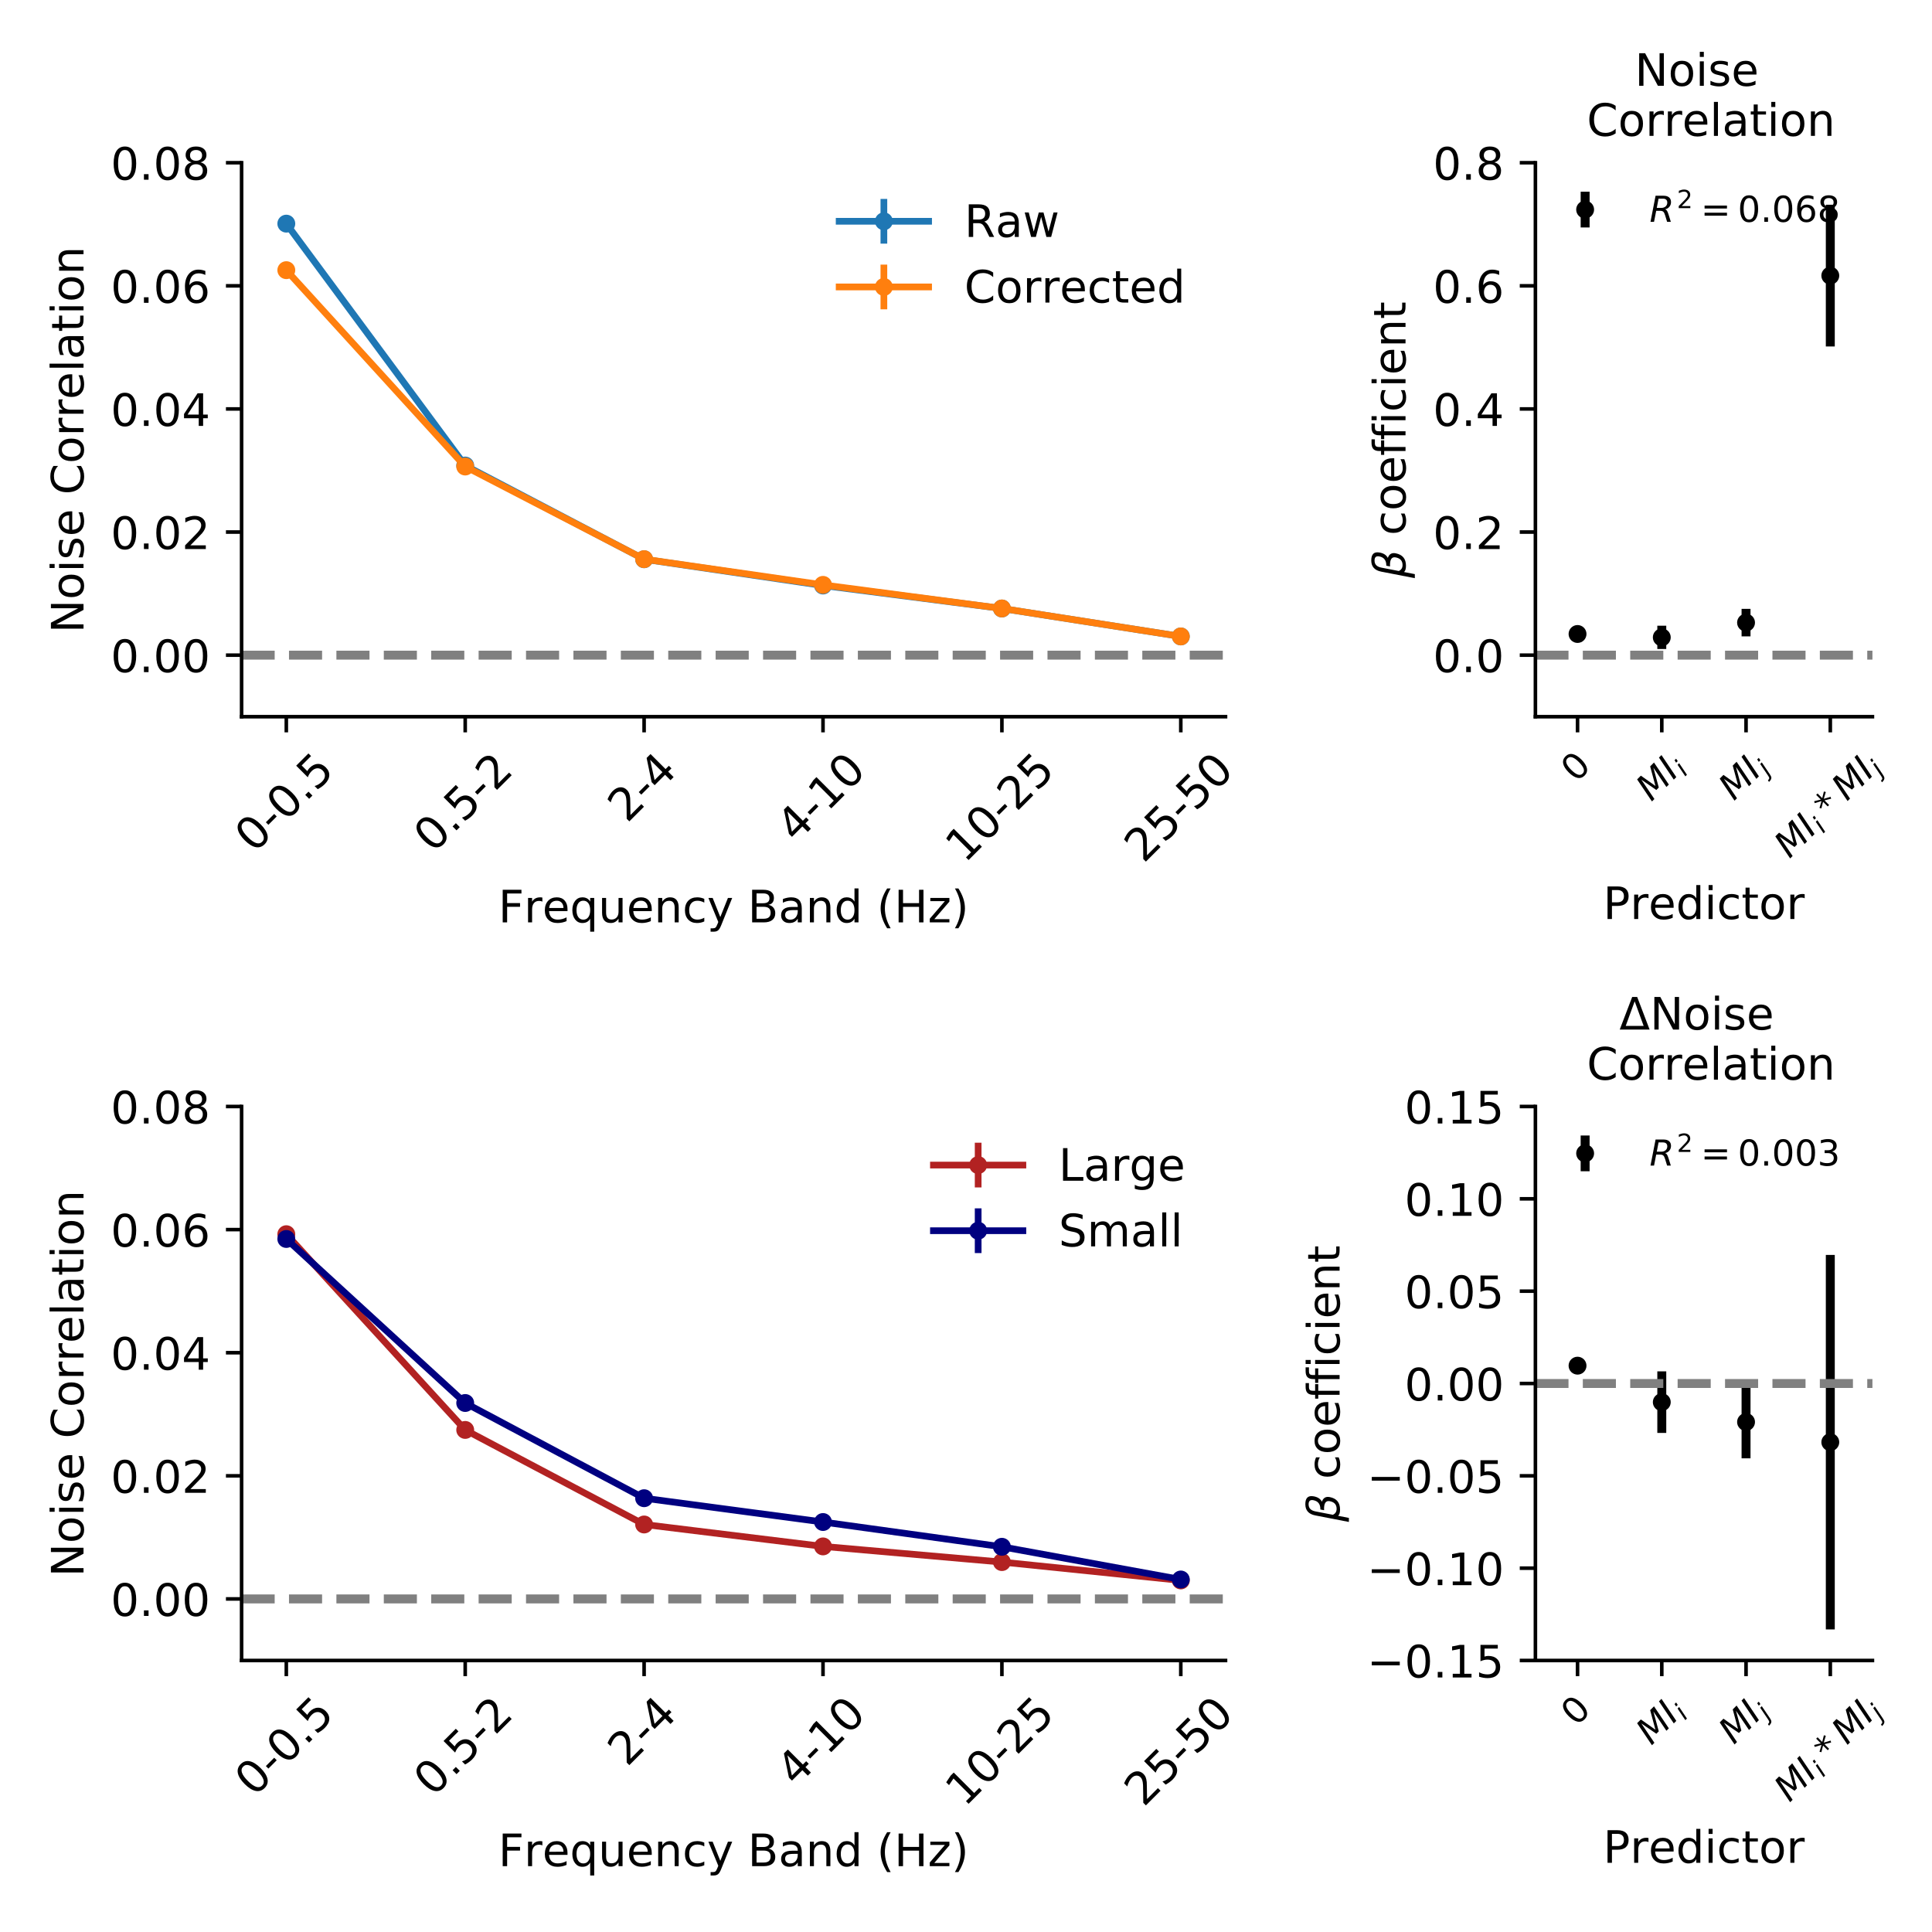<?xml version="1.0" encoding="utf-8" standalone="no"?>
<!DOCTYPE svg PUBLIC "-//W3C//DTD SVG 1.1//EN"
  "http://www.w3.org/Graphics/SVG/1.1/DTD/svg11.dtd">
<!-- Created with matplotlib (https://matplotlib.org/) -->
<svg height="432pt" version="1.1" viewBox="0 0 432 432" width="432pt" xmlns="http://www.w3.org/2000/svg" xmlns:xlink="http://www.w3.org/1999/xlink">
 <defs>
  <style type="text/css">
*{stroke-linecap:butt;stroke-linejoin:round;}
  </style>
 </defs>
 <g id="figure_1">
  <g id="patch_1">
   <path d="M 0 432 
L 432 432 
L 432 0 
L 0 0 
z
" style="fill:#ffffff;"/>
  </g>
  <g id="axes_1">
   <g id="patch_2">
    <path d="M 54.02 160.257 
L 274.03 160.257 
L 274.03 36.384 
L 54.02 36.384 
z
" style="fill:#ffffff;"/>
   </g>
   <g id="matplotlib.axis_1">
    <g id="xtick_1">
     <g id="line2d_1">
      <defs>
       <path d="M 0 0 
L 0 3.5 
" id="mfa3c1a576a" style="stroke:#000000;stroke-width:0.8;"/>
      </defs>
      <g>
       <use style="stroke:#000000;stroke-width:0.8;" x="64.02" xlink:href="#mfa3c1a576a" y="160.257"/>
      </g>
     </g>
     <g id="text_1">
      <!-- 0-0.5 -->
      <defs>
       <path d="M 31.781 66.406 
Q 24.172 66.406 20.328 58.906 
Q 16.5 51.422 16.5 36.375 
Q 16.5 21.391 20.328 13.891 
Q 24.172 6.391 31.781 6.391 
Q 39.453 6.391 43.281 13.891 
Q 47.125 21.391 47.125 36.375 
Q 47.125 51.422 43.281 58.906 
Q 39.453 66.406 31.781 66.406 
z
M 31.781 74.219 
Q 44.047 74.219 50.516 64.516 
Q 56.984 54.828 56.984 36.375 
Q 56.984 17.969 50.516 8.266 
Q 44.047 -1.422 31.781 -1.422 
Q 19.531 -1.422 13.062 8.266 
Q 6.594 17.969 6.594 36.375 
Q 6.594 54.828 13.062 64.516 
Q 19.531 74.219 31.781 74.219 
z
" id="DejaVuSans-48"/>
       <path d="M 4.891 31.391 
L 31.203 31.391 
L 31.203 23.391 
L 4.891 23.391 
z
" id="DejaVuSans-45"/>
       <path d="M 10.688 12.406 
L 21 12.406 
L 21 0 
L 10.688 0 
z
" id="DejaVuSans-46"/>
       <path d="M 10.797 72.906 
L 49.516 72.906 
L 49.516 64.594 
L 19.828 64.594 
L 19.828 46.734 
Q 21.969 47.469 24.109 47.828 
Q 26.266 48.188 28.422 48.188 
Q 40.625 48.188 47.75 41.5 
Q 54.891 34.812 54.891 23.391 
Q 54.891 11.625 47.562 5.094 
Q 40.234 -1.422 26.906 -1.422 
Q 22.312 -1.422 17.547 -0.641 
Q 12.797 0.141 7.719 1.703 
L 7.719 11.625 
Q 12.109 9.234 16.797 8.062 
Q 21.484 6.891 26.703 6.891 
Q 35.156 6.891 40.078 11.328 
Q 45.016 15.766 45.016 23.391 
Q 45.016 31 40.078 35.438 
Q 35.156 39.891 26.703 39.891 
Q 22.75 39.891 18.812 39.016 
Q 14.891 38.141 10.797 36.281 
z
" id="DejaVuSans-53"/>
      </defs>
      <g transform="translate(56.824 190.925)rotate(-45)scale(0.1 -0.1)">
       <use xlink:href="#DejaVuSans-48"/>
       <use x="63.623" xlink:href="#DejaVuSans-45"/>
       <use x="99.707" xlink:href="#DejaVuSans-48"/>
       <use x="163.33" xlink:href="#DejaVuSans-46"/>
       <use x="195.117" xlink:href="#DejaVuSans-53"/>
      </g>
     </g>
    </g>
    <g id="xtick_2">
     <g id="line2d_2">
      <g>
       <use style="stroke:#000000;stroke-width:0.8;" x="104.022" xlink:href="#mfa3c1a576a" y="160.257"/>
      </g>
     </g>
     <g id="text_2">
      <!-- 0.5-2 -->
      <defs>
       <path d="M 19.188 8.297 
L 53.609 8.297 
L 53.609 0 
L 7.328 0 
L 7.328 8.297 
Q 12.938 14.109 22.625 23.891 
Q 32.328 33.688 34.812 36.531 
Q 39.547 41.844 41.422 45.531 
Q 43.312 49.219 43.312 52.781 
Q 43.312 58.594 39.234 62.25 
Q 35.156 65.922 28.609 65.922 
Q 23.969 65.922 18.812 64.312 
Q 13.672 62.703 7.812 59.422 
L 7.812 69.391 
Q 13.766 71.781 18.938 73 
Q 24.125 74.219 28.422 74.219 
Q 39.75 74.219 46.484 68.547 
Q 53.219 62.891 53.219 53.422 
Q 53.219 48.922 51.531 44.891 
Q 49.859 40.875 45.406 35.406 
Q 44.188 33.984 37.641 27.219 
Q 31.109 20.453 19.188 8.297 
z
" id="DejaVuSans-50"/>
      </defs>
      <g transform="translate(96.826 190.925)rotate(-45)scale(0.1 -0.1)">
       <use xlink:href="#DejaVuSans-48"/>
       <use x="63.623" xlink:href="#DejaVuSans-46"/>
       <use x="95.41" xlink:href="#DejaVuSans-53"/>
       <use x="159.033" xlink:href="#DejaVuSans-45"/>
       <use x="195.117" xlink:href="#DejaVuSans-50"/>
      </g>
     </g>
    </g>
    <g id="xtick_3">
     <g id="line2d_3">
      <g>
       <use style="stroke:#000000;stroke-width:0.8;" x="144.024" xlink:href="#mfa3c1a576a" y="160.257"/>
      </g>
     </g>
     <g id="text_3">
      <!-- 2-4 -->
      <defs>
       <path d="M 37.797 64.312 
L 12.891 25.391 
L 37.797 25.391 
z
M 35.203 72.906 
L 47.609 72.906 
L 47.609 25.391 
L 58.016 25.391 
L 58.016 17.188 
L 47.609 17.188 
L 47.609 0 
L 37.797 0 
L 37.797 17.188 
L 4.891 17.188 
L 4.891 26.703 
z
" id="DejaVuSans-52"/>
      </defs>
      <g transform="translate(140.201 184.179)rotate(-45)scale(0.1 -0.1)">
       <use xlink:href="#DejaVuSans-50"/>
       <use x="63.623" xlink:href="#DejaVuSans-45"/>
       <use x="99.707" xlink:href="#DejaVuSans-52"/>
      </g>
     </g>
    </g>
    <g id="xtick_4">
     <g id="line2d_4">
      <g>
       <use style="stroke:#000000;stroke-width:0.8;" x="184.026" xlink:href="#mfa3c1a576a" y="160.257"/>
      </g>
     </g>
     <g id="text_4">
      <!-- 4-10 -->
      <defs>
       <path d="M 12.406 8.297 
L 28.516 8.297 
L 28.516 63.922 
L 10.984 60.406 
L 10.984 69.391 
L 28.422 72.906 
L 38.281 72.906 
L 38.281 8.297 
L 54.391 8.297 
L 54.391 0 
L 12.406 0 
z
" id="DejaVuSans-49"/>
      </defs>
      <g transform="translate(177.953 188.678)rotate(-45)scale(0.1 -0.1)">
       <use xlink:href="#DejaVuSans-52"/>
       <use x="63.623" xlink:href="#DejaVuSans-45"/>
       <use x="99.707" xlink:href="#DejaVuSans-49"/>
       <use x="163.33" xlink:href="#DejaVuSans-48"/>
      </g>
     </g>
    </g>
    <g id="xtick_5">
     <g id="line2d_5">
      <g>
       <use style="stroke:#000000;stroke-width:0.8;" x="224.027" xlink:href="#mfa3c1a576a" y="160.257"/>
      </g>
     </g>
     <g id="text_5">
      <!-- 10-25 -->
      <g transform="translate(215.705 193.177)rotate(-45)scale(0.1 -0.1)">
       <use xlink:href="#DejaVuSans-49"/>
       <use x="63.623" xlink:href="#DejaVuSans-48"/>
       <use x="127.246" xlink:href="#DejaVuSans-45"/>
       <use x="163.33" xlink:href="#DejaVuSans-50"/>
       <use x="226.953" xlink:href="#DejaVuSans-53"/>
      </g>
     </g>
    </g>
    <g id="xtick_6">
     <g id="line2d_6">
      <g>
       <use style="stroke:#000000;stroke-width:0.8;" x="264.029" xlink:href="#mfa3c1a576a" y="160.257"/>
      </g>
     </g>
     <g id="text_6">
      <!-- 25-50 -->
      <g transform="translate(255.707 193.177)rotate(-45)scale(0.1 -0.1)">
       <use xlink:href="#DejaVuSans-50"/>
       <use x="63.623" xlink:href="#DejaVuSans-53"/>
       <use x="127.246" xlink:href="#DejaVuSans-45"/>
       <use x="163.33" xlink:href="#DejaVuSans-53"/>
       <use x="226.953" xlink:href="#DejaVuSans-48"/>
      </g>
     </g>
    </g>
    <g id="text_7">
     <!-- Frequency Band (Hz) -->
     <defs>
      <path d="M 9.812 72.906 
L 51.703 72.906 
L 51.703 64.594 
L 19.672 64.594 
L 19.672 43.109 
L 48.578 43.109 
L 48.578 34.812 
L 19.672 34.812 
L 19.672 0 
L 9.812 0 
z
" id="DejaVuSans-70"/>
      <path d="M 41.109 46.297 
Q 39.594 47.172 37.812 47.578 
Q 36.031 48 33.891 48 
Q 26.266 48 22.188 43.047 
Q 18.109 38.094 18.109 28.812 
L 18.109 0 
L 9.078 0 
L 9.078 54.688 
L 18.109 54.688 
L 18.109 46.188 
Q 20.953 51.172 25.484 53.578 
Q 30.031 56 36.531 56 
Q 37.453 56 38.578 55.875 
Q 39.703 55.766 41.062 55.516 
z
" id="DejaVuSans-114"/>
      <path d="M 56.203 29.594 
L 56.203 25.203 
L 14.891 25.203 
Q 15.484 15.922 20.484 11.062 
Q 25.484 6.203 34.422 6.203 
Q 39.594 6.203 44.453 7.469 
Q 49.312 8.734 54.109 11.281 
L 54.109 2.781 
Q 49.266 0.734 44.188 -0.344 
Q 39.109 -1.422 33.891 -1.422 
Q 20.797 -1.422 13.156 6.188 
Q 5.516 13.812 5.516 26.812 
Q 5.516 40.234 12.766 48.109 
Q 20.016 56 32.328 56 
Q 43.359 56 49.781 48.891 
Q 56.203 41.797 56.203 29.594 
z
M 47.219 32.234 
Q 47.125 39.594 43.094 43.984 
Q 39.062 48.391 32.422 48.391 
Q 24.906 48.391 20.391 44.141 
Q 15.875 39.891 15.188 32.172 
z
" id="DejaVuSans-101"/>
      <path d="M 14.797 27.297 
Q 14.797 17.391 18.875 11.75 
Q 22.953 6.109 30.078 6.109 
Q 37.203 6.109 41.297 11.75 
Q 45.406 17.391 45.406 27.297 
Q 45.406 37.203 41.297 42.844 
Q 37.203 48.484 30.078 48.484 
Q 22.953 48.484 18.875 42.844 
Q 14.797 37.203 14.797 27.297 
z
M 45.406 8.203 
Q 42.578 3.328 38.25 0.953 
Q 33.938 -1.422 27.875 -1.422 
Q 17.969 -1.422 11.734 6.484 
Q 5.516 14.406 5.516 27.297 
Q 5.516 40.188 11.734 48.094 
Q 17.969 56 27.875 56 
Q 33.938 56 38.25 53.625 
Q 42.578 51.266 45.406 46.391 
L 45.406 54.688 
L 54.391 54.688 
L 54.391 -20.797 
L 45.406 -20.797 
z
" id="DejaVuSans-113"/>
      <path d="M 8.5 21.578 
L 8.5 54.688 
L 17.484 54.688 
L 17.484 21.922 
Q 17.484 14.156 20.5 10.266 
Q 23.531 6.391 29.594 6.391 
Q 36.859 6.391 41.078 11.031 
Q 45.312 15.672 45.312 23.688 
L 45.312 54.688 
L 54.297 54.688 
L 54.297 0 
L 45.312 0 
L 45.312 8.406 
Q 42.047 3.422 37.719 1 
Q 33.406 -1.422 27.688 -1.422 
Q 18.266 -1.422 13.375 4.438 
Q 8.5 10.297 8.5 21.578 
z
M 31.109 56 
z
" id="DejaVuSans-117"/>
      <path d="M 54.891 33.016 
L 54.891 0 
L 45.906 0 
L 45.906 32.719 
Q 45.906 40.484 42.875 44.328 
Q 39.844 48.188 33.797 48.188 
Q 26.516 48.188 22.312 43.547 
Q 18.109 38.922 18.109 30.906 
L 18.109 0 
L 9.078 0 
L 9.078 54.688 
L 18.109 54.688 
L 18.109 46.188 
Q 21.344 51.125 25.703 53.562 
Q 30.078 56 35.797 56 
Q 45.219 56 50.047 50.172 
Q 54.891 44.344 54.891 33.016 
z
" id="DejaVuSans-110"/>
      <path d="M 48.781 52.594 
L 48.781 44.188 
Q 44.969 46.297 41.141 47.344 
Q 37.312 48.391 33.406 48.391 
Q 24.656 48.391 19.812 42.844 
Q 14.984 37.312 14.984 27.297 
Q 14.984 17.281 19.812 11.734 
Q 24.656 6.203 33.406 6.203 
Q 37.312 6.203 41.141 7.25 
Q 44.969 8.297 48.781 10.406 
L 48.781 2.094 
Q 45.016 0.344 40.984 -0.531 
Q 36.969 -1.422 32.422 -1.422 
Q 20.062 -1.422 12.781 6.344 
Q 5.516 14.109 5.516 27.297 
Q 5.516 40.672 12.859 48.328 
Q 20.219 56 33.016 56 
Q 37.156 56 41.109 55.141 
Q 45.062 54.297 48.781 52.594 
z
" id="DejaVuSans-99"/>
      <path d="M 32.172 -5.078 
Q 28.375 -14.844 24.75 -17.812 
Q 21.141 -20.797 15.094 -20.797 
L 7.906 -20.797 
L 7.906 -13.281 
L 13.188 -13.281 
Q 16.891 -13.281 18.938 -11.516 
Q 21 -9.766 23.484 -3.219 
L 25.094 0.875 
L 2.984 54.688 
L 12.5 54.688 
L 29.594 11.922 
L 46.688 54.688 
L 56.203 54.688 
z
" id="DejaVuSans-121"/>
      <path id="DejaVuSans-32"/>
      <path d="M 19.672 34.812 
L 19.672 8.109 
L 35.5 8.109 
Q 43.453 8.109 47.281 11.406 
Q 51.125 14.703 51.125 21.484 
Q 51.125 28.328 47.281 31.562 
Q 43.453 34.812 35.5 34.812 
z
M 19.672 64.797 
L 19.672 42.828 
L 34.281 42.828 
Q 41.5 42.828 45.031 45.531 
Q 48.578 48.25 48.578 53.812 
Q 48.578 59.328 45.031 62.062 
Q 41.5 64.797 34.281 64.797 
z
M 9.812 72.906 
L 35.016 72.906 
Q 46.297 72.906 52.391 68.219 
Q 58.5 63.531 58.5 54.891 
Q 58.5 48.188 55.375 44.234 
Q 52.25 40.281 46.188 39.312 
Q 53.469 37.75 57.5 32.781 
Q 61.531 27.828 61.531 20.406 
Q 61.531 10.641 54.891 5.312 
Q 48.25 0 35.984 0 
L 9.812 0 
z
" id="DejaVuSans-66"/>
      <path d="M 34.281 27.484 
Q 23.391 27.484 19.188 25 
Q 14.984 22.516 14.984 16.5 
Q 14.984 11.719 18.141 8.906 
Q 21.297 6.109 26.703 6.109 
Q 34.188 6.109 38.703 11.406 
Q 43.219 16.703 43.219 25.484 
L 43.219 27.484 
z
M 52.203 31.203 
L 52.203 0 
L 43.219 0 
L 43.219 8.297 
Q 40.141 3.328 35.547 0.953 
Q 30.953 -1.422 24.312 -1.422 
Q 15.922 -1.422 10.953 3.297 
Q 6 8.016 6 15.922 
Q 6 25.141 12.172 29.828 
Q 18.359 34.516 30.609 34.516 
L 43.219 34.516 
L 43.219 35.406 
Q 43.219 41.609 39.141 45 
Q 35.062 48.391 27.688 48.391 
Q 23 48.391 18.547 47.266 
Q 14.109 46.141 10.016 43.891 
L 10.016 52.203 
Q 14.938 54.109 19.578 55.047 
Q 24.219 56 28.609 56 
Q 40.484 56 46.344 49.844 
Q 52.203 43.703 52.203 31.203 
z
" id="DejaVuSans-97"/>
      <path d="M 45.406 46.391 
L 45.406 75.984 
L 54.391 75.984 
L 54.391 0 
L 45.406 0 
L 45.406 8.203 
Q 42.578 3.328 38.25 0.953 
Q 33.938 -1.422 27.875 -1.422 
Q 17.969 -1.422 11.734 6.484 
Q 5.516 14.406 5.516 27.297 
Q 5.516 40.188 11.734 48.094 
Q 17.969 56 27.875 56 
Q 33.938 56 38.25 53.625 
Q 42.578 51.266 45.406 46.391 
z
M 14.797 27.297 
Q 14.797 17.391 18.875 11.75 
Q 22.953 6.109 30.078 6.109 
Q 37.203 6.109 41.297 11.75 
Q 45.406 17.391 45.406 27.297 
Q 45.406 37.203 41.297 42.844 
Q 37.203 48.484 30.078 48.484 
Q 22.953 48.484 18.875 42.844 
Q 14.797 37.203 14.797 27.297 
z
" id="DejaVuSans-100"/>
      <path d="M 31 75.875 
Q 24.469 64.656 21.281 53.656 
Q 18.109 42.672 18.109 31.391 
Q 18.109 20.125 21.312 9.062 
Q 24.516 -2 31 -13.188 
L 23.188 -13.188 
Q 15.875 -1.703 12.234 9.375 
Q 8.594 20.453 8.594 31.391 
Q 8.594 42.281 12.203 53.312 
Q 15.828 64.359 23.188 75.875 
z
" id="DejaVuSans-40"/>
      <path d="M 9.812 72.906 
L 19.672 72.906 
L 19.672 43.016 
L 55.516 43.016 
L 55.516 72.906 
L 65.375 72.906 
L 65.375 0 
L 55.516 0 
L 55.516 34.719 
L 19.672 34.719 
L 19.672 0 
L 9.812 0 
z
" id="DejaVuSans-72"/>
      <path d="M 5.516 54.688 
L 48.188 54.688 
L 48.188 46.484 
L 14.406 7.172 
L 48.188 7.172 
L 48.188 0 
L 4.297 0 
L 4.297 8.203 
L 38.094 47.516 
L 5.516 47.516 
z
" id="DejaVuSans-122"/>
      <path d="M 8.016 75.875 
L 15.828 75.875 
Q 23.141 64.359 26.781 53.312 
Q 30.422 42.281 30.422 31.391 
Q 30.422 20.453 26.781 9.375 
Q 23.141 -1.703 15.828 -13.188 
L 8.016 -13.188 
Q 14.5 -2 17.703 9.062 
Q 20.906 20.125 20.906 31.391 
Q 20.906 42.672 17.703 53.656 
Q 14.5 64.656 8.016 75.875 
z
" id="DejaVuSans-41"/>
     </defs>
     <g transform="translate(111.426 206.246)scale(0.1 -0.1)">
      <use xlink:href="#DejaVuSans-70"/>
      <use x="57.41" xlink:href="#DejaVuSans-114"/>
      <use x="98.492" xlink:href="#DejaVuSans-101"/>
      <use x="160.016" xlink:href="#DejaVuSans-113"/>
      <use x="223.492" xlink:href="#DejaVuSans-117"/>
      <use x="286.871" xlink:href="#DejaVuSans-101"/>
      <use x="348.395" xlink:href="#DejaVuSans-110"/>
      <use x="411.773" xlink:href="#DejaVuSans-99"/>
      <use x="466.754" xlink:href="#DejaVuSans-121"/>
      <use x="525.934" xlink:href="#DejaVuSans-32"/>
      <use x="557.721" xlink:href="#DejaVuSans-66"/>
      <use x="626.324" xlink:href="#DejaVuSans-97"/>
      <use x="687.604" xlink:href="#DejaVuSans-110"/>
      <use x="750.982" xlink:href="#DejaVuSans-100"/>
      <use x="814.459" xlink:href="#DejaVuSans-32"/>
      <use x="846.246" xlink:href="#DejaVuSans-40"/>
      <use x="885.26" xlink:href="#DejaVuSans-72"/>
      <use x="960.455" xlink:href="#DejaVuSans-122"/>
      <use x="1012.945" xlink:href="#DejaVuSans-41"/>
     </g>
    </g>
   </g>
   <g id="matplotlib.axis_2">
    <g id="ytick_1">
     <g id="line2d_7">
      <defs>
       <path d="M 0 0 
L -3.5 0 
" id="m5448880dc7" style="stroke:#000000;stroke-width:0.8;"/>
      </defs>
      <g>
       <use style="stroke:#000000;stroke-width:0.8;" x="54.02" xlink:href="#m5448880dc7" y="146.493"/>
      </g>
     </g>
     <g id="text_8">
      <!-- 0.00 -->
      <g transform="translate(24.754 150.292)scale(0.1 -0.1)">
       <use xlink:href="#DejaVuSans-48"/>
       <use x="63.623" xlink:href="#DejaVuSans-46"/>
       <use x="95.41" xlink:href="#DejaVuSans-48"/>
       <use x="159.033" xlink:href="#DejaVuSans-48"/>
      </g>
     </g>
    </g>
    <g id="ytick_2">
     <g id="line2d_8">
      <g>
       <use style="stroke:#000000;stroke-width:0.8;" x="54.02" xlink:href="#m5448880dc7" y="118.966"/>
      </g>
     </g>
     <g id="text_9">
      <!-- 0.02 -->
      <g transform="translate(24.754 122.765)scale(0.1 -0.1)">
       <use xlink:href="#DejaVuSans-48"/>
       <use x="63.623" xlink:href="#DejaVuSans-46"/>
       <use x="95.41" xlink:href="#DejaVuSans-48"/>
       <use x="159.033" xlink:href="#DejaVuSans-50"/>
      </g>
     </g>
    </g>
    <g id="ytick_3">
     <g id="line2d_9">
      <g>
       <use style="stroke:#000000;stroke-width:0.8;" x="54.02" xlink:href="#m5448880dc7" y="91.439"/>
      </g>
     </g>
     <g id="text_10">
      <!-- 0.04 -->
      <g transform="translate(24.754 95.238)scale(0.1 -0.1)">
       <use xlink:href="#DejaVuSans-48"/>
       <use x="63.623" xlink:href="#DejaVuSans-46"/>
       <use x="95.41" xlink:href="#DejaVuSans-48"/>
       <use x="159.033" xlink:href="#DejaVuSans-52"/>
      </g>
     </g>
    </g>
    <g id="ytick_4">
     <g id="line2d_10">
      <g>
       <use style="stroke:#000000;stroke-width:0.8;" x="54.02" xlink:href="#m5448880dc7" y="63.911"/>
      </g>
     </g>
     <g id="text_11">
      <!-- 0.06 -->
      <defs>
       <path d="M 33.016 40.375 
Q 26.375 40.375 22.484 35.828 
Q 18.609 31.297 18.609 23.391 
Q 18.609 15.531 22.484 10.953 
Q 26.375 6.391 33.016 6.391 
Q 39.656 6.391 43.531 10.953 
Q 47.406 15.531 47.406 23.391 
Q 47.406 31.297 43.531 35.828 
Q 39.656 40.375 33.016 40.375 
z
M 52.594 71.297 
L 52.594 62.312 
Q 48.875 64.062 45.094 64.984 
Q 41.312 65.922 37.594 65.922 
Q 27.828 65.922 22.672 59.328 
Q 17.531 52.734 16.797 39.406 
Q 19.672 43.656 24.016 45.922 
Q 28.375 48.188 33.594 48.188 
Q 44.578 48.188 50.953 41.516 
Q 57.328 34.859 57.328 23.391 
Q 57.328 12.156 50.688 5.359 
Q 44.047 -1.422 33.016 -1.422 
Q 20.359 -1.422 13.672 8.266 
Q 6.984 17.969 6.984 36.375 
Q 6.984 53.656 15.188 63.938 
Q 23.391 74.219 37.203 74.219 
Q 40.922 74.219 44.703 73.484 
Q 48.484 72.75 52.594 71.297 
z
" id="DejaVuSans-54"/>
      </defs>
      <g transform="translate(24.754 67.711)scale(0.1 -0.1)">
       <use xlink:href="#DejaVuSans-48"/>
       <use x="63.623" xlink:href="#DejaVuSans-46"/>
       <use x="95.41" xlink:href="#DejaVuSans-48"/>
       <use x="159.033" xlink:href="#DejaVuSans-54"/>
      </g>
     </g>
    </g>
    <g id="ytick_5">
     <g id="line2d_11">
      <g>
       <use style="stroke:#000000;stroke-width:0.8;" x="54.02" xlink:href="#m5448880dc7" y="36.384"/>
      </g>
     </g>
     <g id="text_12">
      <!-- 0.08 -->
      <defs>
       <path d="M 31.781 34.625 
Q 24.75 34.625 20.719 30.859 
Q 16.703 27.094 16.703 20.516 
Q 16.703 13.922 20.719 10.156 
Q 24.75 6.391 31.781 6.391 
Q 38.812 6.391 42.859 10.172 
Q 46.922 13.969 46.922 20.516 
Q 46.922 27.094 42.891 30.859 
Q 38.875 34.625 31.781 34.625 
z
M 21.922 38.812 
Q 15.578 40.375 12.031 44.719 
Q 8.5 49.078 8.5 55.328 
Q 8.5 64.062 14.719 69.141 
Q 20.953 74.219 31.781 74.219 
Q 42.672 74.219 48.875 69.141 
Q 55.078 64.062 55.078 55.328 
Q 55.078 49.078 51.531 44.719 
Q 48 40.375 41.703 38.812 
Q 48.828 37.156 52.797 32.312 
Q 56.781 27.484 56.781 20.516 
Q 56.781 9.906 50.312 4.234 
Q 43.844 -1.422 31.781 -1.422 
Q 19.734 -1.422 13.25 4.234 
Q 6.781 9.906 6.781 20.516 
Q 6.781 27.484 10.781 32.312 
Q 14.797 37.156 21.922 38.812 
z
M 18.312 54.391 
Q 18.312 48.734 21.844 45.562 
Q 25.391 42.391 31.781 42.391 
Q 38.141 42.391 41.719 45.562 
Q 45.312 48.734 45.312 54.391 
Q 45.312 60.062 41.719 63.234 
Q 38.141 66.406 31.781 66.406 
Q 25.391 66.406 21.844 63.234 
Q 18.312 60.062 18.312 54.391 
z
" id="DejaVuSans-56"/>
      </defs>
      <g transform="translate(24.754 40.183)scale(0.1 -0.1)">
       <use xlink:href="#DejaVuSans-48"/>
       <use x="63.623" xlink:href="#DejaVuSans-46"/>
       <use x="95.41" xlink:href="#DejaVuSans-48"/>
       <use x="159.033" xlink:href="#DejaVuSans-56"/>
      </g>
     </g>
    </g>
    <g id="text_13">
     <!-- Noise Correlation -->
     <defs>
      <path d="M 9.812 72.906 
L 23.094 72.906 
L 55.422 11.922 
L 55.422 72.906 
L 64.984 72.906 
L 64.984 0 
L 51.703 0 
L 19.391 60.984 
L 19.391 0 
L 9.812 0 
z
" id="DejaVuSans-78"/>
      <path d="M 30.609 48.391 
Q 23.391 48.391 19.188 42.75 
Q 14.984 37.109 14.984 27.297 
Q 14.984 17.484 19.156 11.844 
Q 23.344 6.203 30.609 6.203 
Q 37.797 6.203 41.984 11.859 
Q 46.188 17.531 46.188 27.297 
Q 46.188 37.016 41.984 42.703 
Q 37.797 48.391 30.609 48.391 
z
M 30.609 56 
Q 42.328 56 49.016 48.375 
Q 55.719 40.766 55.719 27.297 
Q 55.719 13.875 49.016 6.219 
Q 42.328 -1.422 30.609 -1.422 
Q 18.844 -1.422 12.172 6.219 
Q 5.516 13.875 5.516 27.297 
Q 5.516 40.766 12.172 48.375 
Q 18.844 56 30.609 56 
z
" id="DejaVuSans-111"/>
      <path d="M 9.422 54.688 
L 18.406 54.688 
L 18.406 0 
L 9.422 0 
z
M 9.422 75.984 
L 18.406 75.984 
L 18.406 64.594 
L 9.422 64.594 
z
" id="DejaVuSans-105"/>
      <path d="M 44.281 53.078 
L 44.281 44.578 
Q 40.484 46.531 36.375 47.5 
Q 32.281 48.484 27.875 48.484 
Q 21.188 48.484 17.844 46.438 
Q 14.5 44.391 14.5 40.281 
Q 14.5 37.156 16.891 35.375 
Q 19.281 33.594 26.516 31.984 
L 29.594 31.297 
Q 39.156 29.25 43.188 25.516 
Q 47.219 21.781 47.219 15.094 
Q 47.219 7.469 41.188 3.016 
Q 35.156 -1.422 24.609 -1.422 
Q 20.219 -1.422 15.453 -0.562 
Q 10.688 0.297 5.422 2 
L 5.422 11.281 
Q 10.406 8.688 15.234 7.391 
Q 20.062 6.109 24.812 6.109 
Q 31.156 6.109 34.562 8.281 
Q 37.984 10.453 37.984 14.406 
Q 37.984 18.062 35.516 20.016 
Q 33.062 21.969 24.703 23.781 
L 21.578 24.516 
Q 13.234 26.266 9.516 29.906 
Q 5.812 33.547 5.812 39.891 
Q 5.812 47.609 11.281 51.797 
Q 16.75 56 26.812 56 
Q 31.781 56 36.172 55.266 
Q 40.578 54.547 44.281 53.078 
z
" id="DejaVuSans-115"/>
      <path d="M 64.406 67.281 
L 64.406 56.891 
Q 59.422 61.531 53.781 63.812 
Q 48.141 66.109 41.797 66.109 
Q 29.297 66.109 22.656 58.469 
Q 16.016 50.828 16.016 36.375 
Q 16.016 21.969 22.656 14.328 
Q 29.297 6.688 41.797 6.688 
Q 48.141 6.688 53.781 8.984 
Q 59.422 11.281 64.406 15.922 
L 64.406 5.609 
Q 59.234 2.094 53.438 0.328 
Q 47.656 -1.422 41.219 -1.422 
Q 24.656 -1.422 15.125 8.703 
Q 5.609 18.844 5.609 36.375 
Q 5.609 53.953 15.125 64.078 
Q 24.656 74.219 41.219 74.219 
Q 47.75 74.219 53.531 72.484 
Q 59.328 70.75 64.406 67.281 
z
" id="DejaVuSans-67"/>
      <path d="M 9.422 75.984 
L 18.406 75.984 
L 18.406 0 
L 9.422 0 
z
" id="DejaVuSans-108"/>
      <path d="M 18.312 70.219 
L 18.312 54.688 
L 36.812 54.688 
L 36.812 47.703 
L 18.312 47.703 
L 18.312 18.016 
Q 18.312 11.328 20.141 9.422 
Q 21.969 7.516 27.594 7.516 
L 36.812 7.516 
L 36.812 0 
L 27.594 0 
Q 17.188 0 13.234 3.875 
Q 9.281 7.766 9.281 18.016 
L 9.281 47.703 
L 2.688 47.703 
L 2.688 54.688 
L 9.281 54.688 
L 9.281 70.219 
z
" id="DejaVuSans-116"/>
     </defs>
     <g transform="translate(18.675 141.546)rotate(-90)scale(0.1 -0.1)">
      <use xlink:href="#DejaVuSans-78"/>
      <use x="74.805" xlink:href="#DejaVuSans-111"/>
      <use x="135.986" xlink:href="#DejaVuSans-105"/>
      <use x="163.77" xlink:href="#DejaVuSans-115"/>
      <use x="215.869" xlink:href="#DejaVuSans-101"/>
      <use x="277.393" xlink:href="#DejaVuSans-32"/>
      <use x="309.18" xlink:href="#DejaVuSans-67"/>
      <use x="379.004" xlink:href="#DejaVuSans-111"/>
      <use x="440.186" xlink:href="#DejaVuSans-114"/>
      <use x="481.283" xlink:href="#DejaVuSans-114"/>
      <use x="522.365" xlink:href="#DejaVuSans-101"/>
      <use x="583.889" xlink:href="#DejaVuSans-108"/>
      <use x="611.672" xlink:href="#DejaVuSans-97"/>
      <use x="672.951" xlink:href="#DejaVuSans-116"/>
      <use x="712.16" xlink:href="#DejaVuSans-105"/>
      <use x="739.943" xlink:href="#DejaVuSans-111"/>
      <use x="801.125" xlink:href="#DejaVuSans-110"/>
     </g>
    </g>
   </g>
   <g id="LineCollection_1">
    <path clip-path="url(#pf04028b090)" d="M 64.02 51.647 
L 64.02 48.367 
" style="fill:none;stroke:#1f77b4;stroke-width:1.5;"/>
    <path clip-path="url(#pf04028b090)" d="M 104.022 104.973 
L 104.022 103.217 
" style="fill:none;stroke:#1f77b4;stroke-width:1.5;"/>
    <path clip-path="url(#pf04028b090)" d="M 144.024 125.685 
L 144.024 124.418 
" style="fill:none;stroke:#1f77b4;stroke-width:1.5;"/>
    <path clip-path="url(#pf04028b090)" d="M 184.026 131.379 
L 184.026 130.466 
" style="fill:none;stroke:#1f77b4;stroke-width:1.5;"/>
    <path clip-path="url(#pf04028b090)" d="M 224.027 136.367 
L 224.027 135.762 
" style="fill:none;stroke:#1f77b4;stroke-width:1.5;"/>
    <path clip-path="url(#pf04028b090)" d="M 264.029 142.512 
L 264.029 142.103 
" style="fill:none;stroke:#1f77b4;stroke-width:1.5;"/>
   </g>
   <g id="LineCollection_2">
    <path clip-path="url(#pf04028b090)" d="M 64.02 61.907 
L 64.02 58.91 
" style="fill:none;stroke:#ff7f0e;stroke-width:1.5;"/>
    <path clip-path="url(#pf04028b090)" d="M 104.022 105.189 
L 104.022 103.446 
" style="fill:none;stroke:#ff7f0e;stroke-width:1.5;"/>
    <path clip-path="url(#pf04028b090)" d="M 144.024 125.658 
L 144.024 124.4 
" style="fill:none;stroke:#ff7f0e;stroke-width:1.5;"/>
    <path clip-path="url(#pf04028b090)" d="M 184.026 131.232 
L 184.026 130.322 
" style="fill:none;stroke:#ff7f0e;stroke-width:1.5;"/>
    <path clip-path="url(#pf04028b090)" d="M 224.027 136.354 
L 224.027 135.75 
" style="fill:none;stroke:#ff7f0e;stroke-width:1.5;"/>
    <path clip-path="url(#pf04028b090)" d="M 264.029 142.511 
L 264.029 142.103 
" style="fill:none;stroke:#ff7f0e;stroke-width:1.5;"/>
   </g>
   <g id="line2d_12">
    <path clip-path="url(#pf04028b090)" d="M 54.02 146.493 
L 274.03 146.493 
" style="fill:none;stroke:#808080;stroke-dasharray:7.4,3.2;stroke-dashoffset:0;stroke-width:2;"/>
   </g>
   <g id="line2d_13">
    <path clip-path="url(#pf04028b090)" d="M 64.02 50.007 
L 104.022 104.095 
L 144.024 125.051 
L 184.026 130.923 
L 224.027 136.064 
L 264.029 142.308 
" style="fill:none;stroke:#1f77b4;stroke-linecap:square;stroke-width:1.5;"/>
    <defs>
     <path d="M 0 1.5 
C 0.398 1.5 0.779 1.342 1.061 1.061 
C 1.342 0.779 1.5 0.398 1.5 0 
C 1.5 -0.398 1.342 -0.779 1.061 -1.061 
C 0.779 -1.342 0.398 -1.5 0 -1.5 
C -0.398 -1.5 -0.779 -1.342 -1.061 -1.061 
C -1.342 -0.779 -1.5 -0.398 -1.5 0 
C -1.5 0.398 -1.342 0.779 -1.061 1.061 
C -0.779 1.342 -0.398 1.5 0 1.5 
z
" id="m7a11167a29" style="stroke:#1f77b4;"/>
    </defs>
    <g clip-path="url(#pf04028b090)">
     <use style="fill:#1f77b4;stroke:#1f77b4;" x="64.02" xlink:href="#m7a11167a29" y="50.007"/>
     <use style="fill:#1f77b4;stroke:#1f77b4;" x="104.022" xlink:href="#m7a11167a29" y="104.095"/>
     <use style="fill:#1f77b4;stroke:#1f77b4;" x="144.024" xlink:href="#m7a11167a29" y="125.051"/>
     <use style="fill:#1f77b4;stroke:#1f77b4;" x="184.026" xlink:href="#m7a11167a29" y="130.923"/>
     <use style="fill:#1f77b4;stroke:#1f77b4;" x="224.027" xlink:href="#m7a11167a29" y="136.064"/>
     <use style="fill:#1f77b4;stroke:#1f77b4;" x="264.029" xlink:href="#m7a11167a29" y="142.308"/>
    </g>
   </g>
   <g id="line2d_14">
    <path clip-path="url(#pf04028b090)" d="M 64.02 60.409 
L 104.022 104.317 
L 144.024 125.029 
L 184.026 130.777 
L 224.027 136.052 
L 264.029 142.307 
" style="fill:none;stroke:#ff7f0e;stroke-linecap:square;stroke-width:1.5;"/>
    <defs>
     <path d="M 0 1.5 
C 0.398 1.5 0.779 1.342 1.061 1.061 
C 1.342 0.779 1.5 0.398 1.5 0 
C 1.5 -0.398 1.342 -0.779 1.061 -1.061 
C 0.779 -1.342 0.398 -1.5 0 -1.5 
C -0.398 -1.5 -0.779 -1.342 -1.061 -1.061 
C -1.342 -0.779 -1.5 -0.398 -1.5 0 
C -1.5 0.398 -1.342 0.779 -1.061 1.061 
C -0.779 1.342 -0.398 1.5 0 1.5 
z
" id="m7dbba98618" style="stroke:#ff7f0e;"/>
    </defs>
    <g clip-path="url(#pf04028b090)">
     <use style="fill:#ff7f0e;stroke:#ff7f0e;" x="64.02" xlink:href="#m7dbba98618" y="60.409"/>
     <use style="fill:#ff7f0e;stroke:#ff7f0e;" x="104.022" xlink:href="#m7dbba98618" y="104.317"/>
     <use style="fill:#ff7f0e;stroke:#ff7f0e;" x="144.024" xlink:href="#m7dbba98618" y="125.029"/>
     <use style="fill:#ff7f0e;stroke:#ff7f0e;" x="184.026" xlink:href="#m7dbba98618" y="130.777"/>
     <use style="fill:#ff7f0e;stroke:#ff7f0e;" x="224.027" xlink:href="#m7dbba98618" y="136.052"/>
     <use style="fill:#ff7f0e;stroke:#ff7f0e;" x="264.029" xlink:href="#m7dbba98618" y="142.307"/>
    </g>
   </g>
   <g id="patch_3">
    <path d="M 54.02 160.257 
L 54.02 36.384 
" style="fill:none;stroke:#000000;stroke-linecap:square;stroke-linejoin:miter;stroke-width:0.8;"/>
   </g>
   <g id="patch_4">
    <path d="M 54.02 160.257 
L 274.03 160.257 
" style="fill:none;stroke:#000000;stroke-linecap:square;stroke-linejoin:miter;stroke-width:0.8;"/>
   </g>
   <g id="legend_1">
    <g id="LineCollection_3">
     <path d="M 197.638 54.482 
L 197.638 44.482 
" style="fill:none;stroke:#1f77b4;stroke-width:1.5;"/>
    </g>
    <g id="line2d_15">
     <path d="M 187.638 49.482 
L 207.638 49.482 
" style="fill:none;stroke:#1f77b4;stroke-linecap:square;stroke-width:1.5;"/>
    </g>
    <g id="line2d_16">
     <g>
      <use style="fill:#1f77b4;stroke:#1f77b4;" x="197.638" xlink:href="#m7a11167a29" y="49.482"/>
     </g>
    </g>
    <g id="text_14">
     <!-- Raw -->
     <defs>
      <path d="M 44.391 34.188 
Q 47.562 33.109 50.562 29.594 
Q 53.562 26.078 56.594 19.922 
L 66.609 0 
L 56 0 
L 46.688 18.703 
Q 43.062 26.031 39.672 28.422 
Q 36.281 30.812 30.422 30.812 
L 19.672 30.812 
L 19.672 0 
L 9.812 0 
L 9.812 72.906 
L 32.078 72.906 
Q 44.578 72.906 50.734 67.672 
Q 56.891 62.453 56.891 51.906 
Q 56.891 45.016 53.688 40.469 
Q 50.484 35.938 44.391 34.188 
z
M 19.672 64.797 
L 19.672 38.922 
L 32.078 38.922 
Q 39.203 38.922 42.844 42.219 
Q 46.484 45.516 46.484 51.906 
Q 46.484 58.297 42.844 61.547 
Q 39.203 64.797 32.078 64.797 
z
" id="DejaVuSans-82"/>
      <path d="M 4.203 54.688 
L 13.188 54.688 
L 24.422 12.016 
L 35.594 54.688 
L 46.188 54.688 
L 57.422 12.016 
L 68.609 54.688 
L 77.594 54.688 
L 63.281 0 
L 52.688 0 
L 40.922 44.828 
L 29.109 0 
L 18.5 0 
z
" id="DejaVuSans-119"/>
     </defs>
     <g transform="translate(215.638 52.982)scale(0.1 -0.1)">
      <use xlink:href="#DejaVuSans-82"/>
      <use x="69.451" xlink:href="#DejaVuSans-97"/>
      <use x="130.73" xlink:href="#DejaVuSans-119"/>
     </g>
    </g>
    <g id="LineCollection_4">
     <path d="M 197.638 69.161 
L 197.638 59.161 
" style="fill:none;stroke:#ff7f0e;stroke-width:1.5;"/>
    </g>
    <g id="line2d_17">
     <path d="M 187.638 64.161 
L 207.638 64.161 
" style="fill:none;stroke:#ff7f0e;stroke-linecap:square;stroke-width:1.5;"/>
    </g>
    <g id="line2d_18">
     <g>
      <use style="fill:#ff7f0e;stroke:#ff7f0e;" x="197.638" xlink:href="#m7dbba98618" y="64.161"/>
     </g>
    </g>
    <g id="text_15">
     <!-- Corrected -->
     <g transform="translate(215.638 67.661)scale(0.1 -0.1)">
      <use xlink:href="#DejaVuSans-67"/>
      <use x="69.824" xlink:href="#DejaVuSans-111"/>
      <use x="131.006" xlink:href="#DejaVuSans-114"/>
      <use x="172.104" xlink:href="#DejaVuSans-114"/>
      <use x="213.186" xlink:href="#DejaVuSans-101"/>
      <use x="274.709" xlink:href="#DejaVuSans-99"/>
      <use x="329.689" xlink:href="#DejaVuSans-116"/>
      <use x="368.898" xlink:href="#DejaVuSans-101"/>
      <use x="430.422" xlink:href="#DejaVuSans-100"/>
     </g>
    </g>
   </g>
  </g>
  <g id="axes_2">
   <g id="patch_5">
    <path d="M 54.02 371.289 
L 274.03 371.289 
L 274.03 247.416 
L 54.02 247.416 
z
" style="fill:#ffffff;"/>
   </g>
   <g id="matplotlib.axis_3">
    <g id="xtick_7">
     <g id="line2d_19">
      <g>
       <use style="stroke:#000000;stroke-width:0.8;" x="64.02" xlink:href="#mfa3c1a576a" y="371.289"/>
      </g>
     </g>
     <g id="text_16">
      <!-- 0-0.5 -->
      <g transform="translate(56.824 401.957)rotate(-45)scale(0.1 -0.1)">
       <use xlink:href="#DejaVuSans-48"/>
       <use x="63.623" xlink:href="#DejaVuSans-45"/>
       <use x="99.707" xlink:href="#DejaVuSans-48"/>
       <use x="163.33" xlink:href="#DejaVuSans-46"/>
       <use x="195.117" xlink:href="#DejaVuSans-53"/>
      </g>
     </g>
    </g>
    <g id="xtick_8">
     <g id="line2d_20">
      <g>
       <use style="stroke:#000000;stroke-width:0.8;" x="104.022" xlink:href="#mfa3c1a576a" y="371.289"/>
      </g>
     </g>
     <g id="text_17">
      <!-- 0.5-2 -->
      <g transform="translate(96.826 401.957)rotate(-45)scale(0.1 -0.1)">
       <use xlink:href="#DejaVuSans-48"/>
       <use x="63.623" xlink:href="#DejaVuSans-46"/>
       <use x="95.41" xlink:href="#DejaVuSans-53"/>
       <use x="159.033" xlink:href="#DejaVuSans-45"/>
       <use x="195.117" xlink:href="#DejaVuSans-50"/>
      </g>
     </g>
    </g>
    <g id="xtick_9">
     <g id="line2d_21">
      <g>
       <use style="stroke:#000000;stroke-width:0.8;" x="144.024" xlink:href="#mfa3c1a576a" y="371.289"/>
      </g>
     </g>
     <g id="text_18">
      <!-- 2-4 -->
      <g transform="translate(140.201 395.211)rotate(-45)scale(0.1 -0.1)">
       <use xlink:href="#DejaVuSans-50"/>
       <use x="63.623" xlink:href="#DejaVuSans-45"/>
       <use x="99.707" xlink:href="#DejaVuSans-52"/>
      </g>
     </g>
    </g>
    <g id="xtick_10">
     <g id="line2d_22">
      <g>
       <use style="stroke:#000000;stroke-width:0.8;" x="184.026" xlink:href="#mfa3c1a576a" y="371.289"/>
      </g>
     </g>
     <g id="text_19">
      <!-- 4-10 -->
      <g transform="translate(177.953 399.71)rotate(-45)scale(0.1 -0.1)">
       <use xlink:href="#DejaVuSans-52"/>
       <use x="63.623" xlink:href="#DejaVuSans-45"/>
       <use x="99.707" xlink:href="#DejaVuSans-49"/>
       <use x="163.33" xlink:href="#DejaVuSans-48"/>
      </g>
     </g>
    </g>
    <g id="xtick_11">
     <g id="line2d_23">
      <g>
       <use style="stroke:#000000;stroke-width:0.8;" x="224.027" xlink:href="#mfa3c1a576a" y="371.289"/>
      </g>
     </g>
     <g id="text_20">
      <!-- 10-25 -->
      <g transform="translate(215.705 404.209)rotate(-45)scale(0.1 -0.1)">
       <use xlink:href="#DejaVuSans-49"/>
       <use x="63.623" xlink:href="#DejaVuSans-48"/>
       <use x="127.246" xlink:href="#DejaVuSans-45"/>
       <use x="163.33" xlink:href="#DejaVuSans-50"/>
       <use x="226.953" xlink:href="#DejaVuSans-53"/>
      </g>
     </g>
    </g>
    <g id="xtick_12">
     <g id="line2d_24">
      <g>
       <use style="stroke:#000000;stroke-width:0.8;" x="264.029" xlink:href="#mfa3c1a576a" y="371.289"/>
      </g>
     </g>
     <g id="text_21">
      <!-- 25-50 -->
      <g transform="translate(255.707 404.209)rotate(-45)scale(0.1 -0.1)">
       <use xlink:href="#DejaVuSans-50"/>
       <use x="63.623" xlink:href="#DejaVuSans-53"/>
       <use x="127.246" xlink:href="#DejaVuSans-45"/>
       <use x="163.33" xlink:href="#DejaVuSans-53"/>
       <use x="226.953" xlink:href="#DejaVuSans-48"/>
      </g>
     </g>
    </g>
    <g id="text_22">
     <!-- Frequency Band (Hz) -->
     <g transform="translate(111.426 417.278)scale(0.1 -0.1)">
      <use xlink:href="#DejaVuSans-70"/>
      <use x="57.41" xlink:href="#DejaVuSans-114"/>
      <use x="98.492" xlink:href="#DejaVuSans-101"/>
      <use x="160.016" xlink:href="#DejaVuSans-113"/>
      <use x="223.492" xlink:href="#DejaVuSans-117"/>
      <use x="286.871" xlink:href="#DejaVuSans-101"/>
      <use x="348.395" xlink:href="#DejaVuSans-110"/>
      <use x="411.773" xlink:href="#DejaVuSans-99"/>
      <use x="466.754" xlink:href="#DejaVuSans-121"/>
      <use x="525.934" xlink:href="#DejaVuSans-32"/>
      <use x="557.721" xlink:href="#DejaVuSans-66"/>
      <use x="626.324" xlink:href="#DejaVuSans-97"/>
      <use x="687.604" xlink:href="#DejaVuSans-110"/>
      <use x="750.982" xlink:href="#DejaVuSans-100"/>
      <use x="814.459" xlink:href="#DejaVuSans-32"/>
      <use x="846.246" xlink:href="#DejaVuSans-40"/>
      <use x="885.26" xlink:href="#DejaVuSans-72"/>
      <use x="960.455" xlink:href="#DejaVuSans-122"/>
      <use x="1012.945" xlink:href="#DejaVuSans-41"/>
     </g>
    </g>
   </g>
   <g id="matplotlib.axis_4">
    <g id="ytick_6">
     <g id="line2d_25">
      <g>
       <use style="stroke:#000000;stroke-width:0.8;" x="54.02" xlink:href="#m5448880dc7" y="357.525"/>
      </g>
     </g>
     <g id="text_23">
      <!-- 0.00 -->
      <g transform="translate(24.754 361.324)scale(0.1 -0.1)">
       <use xlink:href="#DejaVuSans-48"/>
       <use x="63.623" xlink:href="#DejaVuSans-46"/>
       <use x="95.41" xlink:href="#DejaVuSans-48"/>
       <use x="159.033" xlink:href="#DejaVuSans-48"/>
      </g>
     </g>
    </g>
    <g id="ytick_7">
     <g id="line2d_26">
      <g>
       <use style="stroke:#000000;stroke-width:0.8;" x="54.02" xlink:href="#m5448880dc7" y="329.998"/>
      </g>
     </g>
     <g id="text_24">
      <!-- 0.02 -->
      <g transform="translate(24.754 333.797)scale(0.1 -0.1)">
       <use xlink:href="#DejaVuSans-48"/>
       <use x="63.623" xlink:href="#DejaVuSans-46"/>
       <use x="95.41" xlink:href="#DejaVuSans-48"/>
       <use x="159.033" xlink:href="#DejaVuSans-50"/>
      </g>
     </g>
    </g>
    <g id="ytick_8">
     <g id="line2d_27">
      <g>
       <use style="stroke:#000000;stroke-width:0.8;" x="54.02" xlink:href="#m5448880dc7" y="302.471"/>
      </g>
     </g>
     <g id="text_25">
      <!-- 0.04 -->
      <g transform="translate(24.754 306.27)scale(0.1 -0.1)">
       <use xlink:href="#DejaVuSans-48"/>
       <use x="63.623" xlink:href="#DejaVuSans-46"/>
       <use x="95.41" xlink:href="#DejaVuSans-48"/>
       <use x="159.033" xlink:href="#DejaVuSans-52"/>
      </g>
     </g>
    </g>
    <g id="ytick_9">
     <g id="line2d_28">
      <g>
       <use style="stroke:#000000;stroke-width:0.8;" x="54.02" xlink:href="#m5448880dc7" y="274.943"/>
      </g>
     </g>
     <g id="text_26">
      <!-- 0.06 -->
      <g transform="translate(24.754 278.743)scale(0.1 -0.1)">
       <use xlink:href="#DejaVuSans-48"/>
       <use x="63.623" xlink:href="#DejaVuSans-46"/>
       <use x="95.41" xlink:href="#DejaVuSans-48"/>
       <use x="159.033" xlink:href="#DejaVuSans-54"/>
      </g>
     </g>
    </g>
    <g id="ytick_10">
     <g id="line2d_29">
      <g>
       <use style="stroke:#000000;stroke-width:0.8;" x="54.02" xlink:href="#m5448880dc7" y="247.416"/>
      </g>
     </g>
     <g id="text_27">
      <!-- 0.08 -->
      <g transform="translate(24.754 251.215)scale(0.1 -0.1)">
       <use xlink:href="#DejaVuSans-48"/>
       <use x="63.623" xlink:href="#DejaVuSans-46"/>
       <use x="95.41" xlink:href="#DejaVuSans-48"/>
       <use x="159.033" xlink:href="#DejaVuSans-56"/>
      </g>
     </g>
    </g>
    <g id="text_28">
     <!-- Noise Correlation -->
     <g transform="translate(18.675 352.578)rotate(-90)scale(0.1 -0.1)">
      <use xlink:href="#DejaVuSans-78"/>
      <use x="74.805" xlink:href="#DejaVuSans-111"/>
      <use x="135.986" xlink:href="#DejaVuSans-105"/>
      <use x="163.77" xlink:href="#DejaVuSans-115"/>
      <use x="215.869" xlink:href="#DejaVuSans-101"/>
      <use x="277.393" xlink:href="#DejaVuSans-32"/>
      <use x="309.18" xlink:href="#DejaVuSans-67"/>
      <use x="379.004" xlink:href="#DejaVuSans-111"/>
      <use x="440.186" xlink:href="#DejaVuSans-114"/>
      <use x="481.283" xlink:href="#DejaVuSans-114"/>
      <use x="522.365" xlink:href="#DejaVuSans-101"/>
      <use x="583.889" xlink:href="#DejaVuSans-108"/>
      <use x="611.672" xlink:href="#DejaVuSans-97"/>
      <use x="672.951" xlink:href="#DejaVuSans-116"/>
      <use x="712.16" xlink:href="#DejaVuSans-105"/>
      <use x="739.943" xlink:href="#DejaVuSans-111"/>
      <use x="801.125" xlink:href="#DejaVuSans-110"/>
     </g>
    </g>
   </g>
   <g id="LineCollection_5">
    <path clip-path="url(#p8020f9a5cf)" d="M 64.02 277.646 
L 64.02 274.293 
" style="fill:none;stroke:#b22222;stroke-width:1.5;"/>
    <path clip-path="url(#p8020f9a5cf)" d="M 104.022 320.657 
L 104.022 318.812 
" style="fill:none;stroke:#b22222;stroke-width:1.5;"/>
    <path clip-path="url(#p8020f9a5cf)" d="M 144.024 341.556 
L 144.024 340.202 
" style="fill:none;stroke:#b22222;stroke-width:1.5;"/>
    <path clip-path="url(#p8020f9a5cf)" d="M 184.026 346.24 
L 184.026 345.319 
" style="fill:none;stroke:#b22222;stroke-width:1.5;"/>
    <path clip-path="url(#p8020f9a5cf)" d="M 224.027 349.589 
L 224.027 348.983 
" style="fill:none;stroke:#b22222;stroke-width:1.5;"/>
    <path clip-path="url(#p8020f9a5cf)" d="M 264.029 353.639 
L 264.029 353.14 
" style="fill:none;stroke:#b22222;stroke-width:1.5;"/>
   </g>
   <g id="LineCollection_6">
    <path clip-path="url(#p8020f9a5cf)" d="M 64.02 278.708 
L 64.02 275.367 
" style="fill:none;stroke:#000080;stroke-width:1.5;"/>
    <path clip-path="url(#p8020f9a5cf)" d="M 104.022 314.659 
L 104.022 312.769 
" style="fill:none;stroke:#000080;stroke-width:1.5;"/>
    <path clip-path="url(#p8020f9a5cf)" d="M 144.024 335.716 
L 144.024 334.293 
" style="fill:none;stroke:#000080;stroke-width:1.5;"/>
    <path clip-path="url(#p8020f9a5cf)" d="M 184.026 340.821 
L 184.026 339.832 
" style="fill:none;stroke:#000080;stroke-width:1.5;"/>
    <path clip-path="url(#p8020f9a5cf)" d="M 224.027 346.204 
L 224.027 345.526 
" style="fill:none;stroke:#000080;stroke-width:1.5;"/>
    <path clip-path="url(#p8020f9a5cf)" d="M 264.029 353.433 
L 264.029 352.923 
" style="fill:none;stroke:#000080;stroke-width:1.5;"/>
   </g>
   <g id="line2d_30">
    <path clip-path="url(#p8020f9a5cf)" d="M 54.02 357.525 
L 274.03 357.525 
" style="fill:none;stroke:#808080;stroke-dasharray:7.4,3.2;stroke-dashoffset:0;stroke-width:2;"/>
   </g>
   <g id="line2d_31">
    <path clip-path="url(#p8020f9a5cf)" d="M 64.02 275.97 
L 104.022 319.735 
L 144.024 340.879 
L 184.026 345.78 
L 224.027 349.286 
L 264.029 353.389 
" style="fill:none;stroke:#b22222;stroke-linecap:square;stroke-width:1.5;"/>
    <defs>
     <path d="M 0 1.5 
C 0.398 1.5 0.779 1.342 1.061 1.061 
C 1.342 0.779 1.5 0.398 1.5 0 
C 1.5 -0.398 1.342 -0.779 1.061 -1.061 
C 0.779 -1.342 0.398 -1.5 0 -1.5 
C -0.398 -1.5 -0.779 -1.342 -1.061 -1.061 
C -1.342 -0.779 -1.5 -0.398 -1.5 0 
C -1.5 0.398 -1.342 0.779 -1.061 1.061 
C -0.779 1.342 -0.398 1.5 0 1.5 
z
" id="mcf36d7e700" style="stroke:#b22222;"/>
    </defs>
    <g clip-path="url(#p8020f9a5cf)">
     <use style="fill:#b22222;stroke:#b22222;" x="64.02" xlink:href="#mcf36d7e700" y="275.97"/>
     <use style="fill:#b22222;stroke:#b22222;" x="104.022" xlink:href="#mcf36d7e700" y="319.735"/>
     <use style="fill:#b22222;stroke:#b22222;" x="144.024" xlink:href="#mcf36d7e700" y="340.879"/>
     <use style="fill:#b22222;stroke:#b22222;" x="184.026" xlink:href="#mcf36d7e700" y="345.78"/>
     <use style="fill:#b22222;stroke:#b22222;" x="224.027" xlink:href="#mcf36d7e700" y="349.286"/>
     <use style="fill:#b22222;stroke:#b22222;" x="264.029" xlink:href="#mcf36d7e700" y="353.389"/>
    </g>
   </g>
   <g id="line2d_32">
    <path clip-path="url(#p8020f9a5cf)" d="M 64.02 277.037 
L 104.022 313.714 
L 144.024 335.004 
L 184.026 340.327 
L 224.027 345.865 
L 264.029 353.178 
" style="fill:none;stroke:#000080;stroke-linecap:square;stroke-width:1.5;"/>
    <defs>
     <path d="M 0 1.5 
C 0.398 1.5 0.779 1.342 1.061 1.061 
C 1.342 0.779 1.5 0.398 1.5 0 
C 1.5 -0.398 1.342 -0.779 1.061 -1.061 
C 0.779 -1.342 0.398 -1.5 0 -1.5 
C -0.398 -1.5 -0.779 -1.342 -1.061 -1.061 
C -1.342 -0.779 -1.5 -0.398 -1.5 0 
C -1.5 0.398 -1.342 0.779 -1.061 1.061 
C -0.779 1.342 -0.398 1.5 0 1.5 
z
" id="m0bd70c7a80" style="stroke:#000080;"/>
    </defs>
    <g clip-path="url(#p8020f9a5cf)">
     <use style="fill:#000080;stroke:#000080;" x="64.02" xlink:href="#m0bd70c7a80" y="277.037"/>
     <use style="fill:#000080;stroke:#000080;" x="104.022" xlink:href="#m0bd70c7a80" y="313.714"/>
     <use style="fill:#000080;stroke:#000080;" x="144.024" xlink:href="#m0bd70c7a80" y="335.004"/>
     <use style="fill:#000080;stroke:#000080;" x="184.026" xlink:href="#m0bd70c7a80" y="340.327"/>
     <use style="fill:#000080;stroke:#000080;" x="224.027" xlink:href="#m0bd70c7a80" y="345.865"/>
     <use style="fill:#000080;stroke:#000080;" x="264.029" xlink:href="#m0bd70c7a80" y="353.178"/>
    </g>
   </g>
   <g id="patch_6">
    <path d="M 54.02 371.289 
L 54.02 247.416 
" style="fill:none;stroke:#000000;stroke-linecap:square;stroke-linejoin:miter;stroke-width:0.8;"/>
   </g>
   <g id="patch_7">
    <path d="M 54.02 371.289 
L 274.03 371.289 
" style="fill:none;stroke:#000000;stroke-linecap:square;stroke-linejoin:miter;stroke-width:0.8;"/>
   </g>
   <g id="legend_2">
    <g id="LineCollection_7">
     <path d="M 218.719 265.514 
L 218.719 255.514 
" style="fill:none;stroke:#b22222;stroke-width:1.5;"/>
    </g>
    <g id="line2d_33">
     <path d="M 208.719 260.514 
L 228.719 260.514 
" style="fill:none;stroke:#b22222;stroke-linecap:square;stroke-width:1.5;"/>
    </g>
    <g id="line2d_34">
     <g>
      <use style="fill:#b22222;stroke:#b22222;" x="218.719" xlink:href="#mcf36d7e700" y="260.514"/>
     </g>
    </g>
    <g id="text_29">
     <!-- Large -->
     <defs>
      <path d="M 9.812 72.906 
L 19.672 72.906 
L 19.672 8.297 
L 55.172 8.297 
L 55.172 0 
L 9.812 0 
z
" id="DejaVuSans-76"/>
      <path d="M 45.406 27.984 
Q 45.406 37.75 41.375 43.109 
Q 37.359 48.484 30.078 48.484 
Q 22.859 48.484 18.828 43.109 
Q 14.797 37.75 14.797 27.984 
Q 14.797 18.266 18.828 12.891 
Q 22.859 7.516 30.078 7.516 
Q 37.359 7.516 41.375 12.891 
Q 45.406 18.266 45.406 27.984 
z
M 54.391 6.781 
Q 54.391 -7.172 48.188 -13.984 
Q 42 -20.797 29.203 -20.797 
Q 24.469 -20.797 20.266 -20.094 
Q 16.062 -19.391 12.109 -17.922 
L 12.109 -9.188 
Q 16.062 -11.328 19.922 -12.344 
Q 23.781 -13.375 27.781 -13.375 
Q 36.625 -13.375 41.016 -8.766 
Q 45.406 -4.156 45.406 5.172 
L 45.406 9.625 
Q 42.625 4.781 38.281 2.391 
Q 33.938 0 27.875 0 
Q 17.828 0 11.672 7.656 
Q 5.516 15.328 5.516 27.984 
Q 5.516 40.672 11.672 48.328 
Q 17.828 56 27.875 56 
Q 33.938 56 38.281 53.609 
Q 42.625 51.219 45.406 46.391 
L 45.406 54.688 
L 54.391 54.688 
z
" id="DejaVuSans-103"/>
     </defs>
     <g transform="translate(236.719 264.014)scale(0.1 -0.1)">
      <use xlink:href="#DejaVuSans-76"/>
      <use x="55.713" xlink:href="#DejaVuSans-97"/>
      <use x="116.992" xlink:href="#DejaVuSans-114"/>
      <use x="158.09" xlink:href="#DejaVuSans-103"/>
      <use x="221.566" xlink:href="#DejaVuSans-101"/>
     </g>
    </g>
    <g id="LineCollection_8">
     <path d="M 218.719 280.193 
L 218.719 270.193 
" style="fill:none;stroke:#000080;stroke-width:1.5;"/>
    </g>
    <g id="line2d_35">
     <path d="M 208.719 275.193 
L 228.719 275.193 
" style="fill:none;stroke:#000080;stroke-linecap:square;stroke-width:1.5;"/>
    </g>
    <g id="line2d_36">
     <g>
      <use style="fill:#000080;stroke:#000080;" x="218.719" xlink:href="#m0bd70c7a80" y="275.193"/>
     </g>
    </g>
    <g id="text_30">
     <!-- Small -->
     <defs>
      <path d="M 53.516 70.516 
L 53.516 60.891 
Q 47.906 63.578 42.922 64.891 
Q 37.938 66.219 33.297 66.219 
Q 25.25 66.219 20.875 63.094 
Q 16.5 59.969 16.5 54.203 
Q 16.5 49.359 19.406 46.891 
Q 22.312 44.438 30.422 42.922 
L 36.375 41.703 
Q 47.406 39.594 52.656 34.297 
Q 57.906 29 57.906 20.125 
Q 57.906 9.516 50.797 4.047 
Q 43.703 -1.422 29.984 -1.422 
Q 24.812 -1.422 18.969 -0.25 
Q 13.141 0.922 6.891 3.219 
L 6.891 13.375 
Q 12.891 10.016 18.656 8.297 
Q 24.422 6.594 29.984 6.594 
Q 38.422 6.594 43.016 9.906 
Q 47.609 13.234 47.609 19.391 
Q 47.609 24.75 44.312 27.781 
Q 41.016 30.812 33.5 32.328 
L 27.484 33.5 
Q 16.453 35.688 11.516 40.375 
Q 6.594 45.062 6.594 53.422 
Q 6.594 63.094 13.406 68.656 
Q 20.219 74.219 32.172 74.219 
Q 37.312 74.219 42.625 73.281 
Q 47.953 72.359 53.516 70.516 
z
" id="DejaVuSans-83"/>
      <path d="M 52 44.188 
Q 55.375 50.25 60.062 53.125 
Q 64.75 56 71.094 56 
Q 79.641 56 84.281 50.016 
Q 88.922 44.047 88.922 33.016 
L 88.922 0 
L 79.891 0 
L 79.891 32.719 
Q 79.891 40.578 77.094 44.375 
Q 74.312 48.188 68.609 48.188 
Q 61.625 48.188 57.562 43.547 
Q 53.516 38.922 53.516 30.906 
L 53.516 0 
L 44.484 0 
L 44.484 32.719 
Q 44.484 40.625 41.703 44.406 
Q 38.922 48.188 33.109 48.188 
Q 26.219 48.188 22.156 43.531 
Q 18.109 38.875 18.109 30.906 
L 18.109 0 
L 9.078 0 
L 9.078 54.688 
L 18.109 54.688 
L 18.109 46.188 
Q 21.188 51.219 25.484 53.609 
Q 29.781 56 35.688 56 
Q 41.656 56 45.828 52.969 
Q 50 49.953 52 44.188 
z
" id="DejaVuSans-109"/>
     </defs>
     <g transform="translate(236.719 278.693)scale(0.1 -0.1)">
      <use xlink:href="#DejaVuSans-83"/>
      <use x="63.477" xlink:href="#DejaVuSans-109"/>
      <use x="160.889" xlink:href="#DejaVuSans-97"/>
      <use x="222.168" xlink:href="#DejaVuSans-108"/>
      <use x="249.951" xlink:href="#DejaVuSans-108"/>
     </g>
    </g>
   </g>
  </g>
  <g id="axes_3">
   <g id="patch_8">
    <path d="M 343.321 160.257 
L 418.68 160.257 
L 418.68 36.384 
L 343.321 36.384 
z
" style="fill:#ffffff;"/>
   </g>
   <g id="matplotlib.axis_5">
    <g id="xtick_13">
     <g id="line2d_37">
      <g>
       <use style="stroke:#000000;stroke-width:0.8;" x="352.741" xlink:href="#mfa3c1a576a" y="160.257"/>
      </g>
     </g>
     <g id="text_31">
      <!-- $0$ -->
      <g transform="translate(352.491 175.175)rotate(-45)scale(0.08 -0.08)">
       <use transform="translate(0 0.781)" xlink:href="#DejaVuSans-48"/>
      </g>
     </g>
    </g>
    <g id="xtick_14">
     <g id="line2d_38">
      <g>
       <use style="stroke:#000000;stroke-width:0.8;" x="371.58" xlink:href="#mfa3c1a576a" y="160.257"/>
      </g>
     </g>
     <g id="text_32">
      <!-- $MI_{i}$ -->
      <defs>
       <path d="M 16.891 72.906 
L 31.688 72.906 
L 40.188 23.781 
L 68.406 72.906 
L 83.594 72.906 
L 69.391 0 
L 59.812 0 
L 72.219 63.922 
L 43.609 14.016 
L 33.984 14.016 
L 24.703 64.109 
L 12.312 0 
L 2.688 0 
z
" id="DejaVuSans-Oblique-77"/>
       <path d="M 16.891 72.906 
L 26.812 72.906 
L 12.594 0 
L 2.688 0 
z
" id="DejaVuSans-Oblique-73"/>
       <path d="M 18.312 75.984 
L 27.297 75.984 
L 25.094 64.594 
L 16.109 64.594 
z
M 14.203 54.688 
L 23.188 54.688 
L 12.5 0 
L 3.516 0 
z
" id="DejaVuSans-Oblique-105"/>
      </defs>
      <g transform="translate(369.238 179.362)rotate(-45)scale(0.08 -0.08)">
       <use transform="translate(0 0.094)" xlink:href="#DejaVuSans-Oblique-77"/>
       <use transform="translate(86.279 0.094)" xlink:href="#DejaVuSans-Oblique-73"/>
       <use transform="translate(115.771 -16.312)scale(0.7)" xlink:href="#DejaVuSans-Oblique-105"/>
      </g>
     </g>
    </g>
    <g id="xtick_15">
     <g id="line2d_39">
      <g>
       <use style="stroke:#000000;stroke-width:0.8;" x="390.42" xlink:href="#mfa3c1a576a" y="160.257"/>
      </g>
     </g>
     <g id="text_33">
      <!-- $MI_{j}$ -->
      <defs>
       <path d="M 14.5 54.688 
L 23.484 54.688 
L 12.703 -0.984 
L 12.641 -1.219 
Q 10.844 -10.547 8.5 -14.016 
Q 6.297 -17.281 2.062 -19.031 
Q -2.156 -20.797 -7.906 -20.797 
L -11.281 -20.797 
L -9.812 -13.188 
L -7.516 -13.188 
Q -2.25 -13.188 -0.016 -10.984 
Q 2.203 -8.797 3.719 -0.984 
z
M 18.703 75.984 
L 27.688 75.984 
L 25.484 64.594 
L 16.5 64.594 
z
" id="DejaVuSans-Oblique-106"/>
      </defs>
      <g transform="translate(387.705 179.193)rotate(-45)scale(0.08 -0.08)">
       <use transform="translate(0 0.094)" xlink:href="#DejaVuSans-Oblique-77"/>
       <use transform="translate(86.279 0.094)" xlink:href="#DejaVuSans-Oblique-73"/>
       <use transform="translate(115.771 -16.312)scale(0.7)" xlink:href="#DejaVuSans-Oblique-106"/>
      </g>
     </g>
    </g>
    <g id="xtick_16">
     <g id="line2d_40">
      <g>
       <use style="stroke:#000000;stroke-width:0.8;" x="409.26" xlink:href="#mfa3c1a576a" y="160.257"/>
      </g>
     </g>
     <g id="text_34">
      <!-- $MI_{i}*MI_{j}$ -->
      <defs>
       <path d="M 47.016 60.891 
L 29.5 51.422 
L 47.016 41.891 
L 44.188 37.109 
L 27.781 47.016 
L 27.781 28.609 
L 22.219 28.609 
L 22.219 47.016 
L 5.812 37.109 
L 2.984 41.891 
L 20.516 51.422 
L 2.984 60.891 
L 5.812 65.719 
L 22.219 55.812 
L 22.219 74.219 
L 27.781 74.219 
L 27.781 55.812 
L 44.188 65.719 
z
" id="DejaVuSans-42"/>
      </defs>
      <g transform="translate(400.181 192.147)rotate(-45)scale(0.08 -0.08)">
       <use transform="translate(0 0.781)" xlink:href="#DejaVuSans-Oblique-77"/>
       <use transform="translate(86.279 0.781)" xlink:href="#DejaVuSans-Oblique-73"/>
       <use transform="translate(115.771 -15.625)scale(0.7)" xlink:href="#DejaVuSans-Oblique-105"/>
       <use transform="translate(157.437 0.781)" xlink:href="#DejaVuSans-42"/>
       <use transform="translate(226.919 0.781)" xlink:href="#DejaVuSans-Oblique-77"/>
       <use transform="translate(313.198 0.781)" xlink:href="#DejaVuSans-Oblique-73"/>
       <use transform="translate(342.69 -15.625)scale(0.7)" xlink:href="#DejaVuSans-Oblique-106"/>
      </g>
     </g>
    </g>
    <g id="text_35">
     <!-- Predictor -->
     <defs>
      <path d="M 19.672 64.797 
L 19.672 37.406 
L 32.078 37.406 
Q 38.969 37.406 42.719 40.969 
Q 46.484 44.531 46.484 51.125 
Q 46.484 57.672 42.719 61.234 
Q 38.969 64.797 32.078 64.797 
z
M 9.812 72.906 
L 32.078 72.906 
Q 44.344 72.906 50.609 67.359 
Q 56.891 61.812 56.891 51.125 
Q 56.891 40.328 50.609 34.812 
Q 44.344 29.297 32.078 29.297 
L 19.672 29.297 
L 19.672 0 
L 9.812 0 
z
" id="DejaVuSans-80"/>
     </defs>
     <g transform="translate(358.468 205.499)scale(0.1 -0.1)">
      <use xlink:href="#DejaVuSans-80"/>
      <use x="60.287" xlink:href="#DejaVuSans-114"/>
      <use x="101.369" xlink:href="#DejaVuSans-101"/>
      <use x="162.893" xlink:href="#DejaVuSans-100"/>
      <use x="226.369" xlink:href="#DejaVuSans-105"/>
      <use x="254.152" xlink:href="#DejaVuSans-99"/>
      <use x="309.133" xlink:href="#DejaVuSans-116"/>
      <use x="348.342" xlink:href="#DejaVuSans-111"/>
      <use x="409.523" xlink:href="#DejaVuSans-114"/>
     </g>
    </g>
   </g>
   <g id="matplotlib.axis_6">
    <g id="ytick_11">
     <g id="line2d_41">
      <g>
       <use style="stroke:#000000;stroke-width:0.8;" x="343.321" xlink:href="#m5448880dc7" y="146.493"/>
      </g>
     </g>
     <g id="text_36">
      <!-- 0.0 -->
      <g transform="translate(320.417 150.292)scale(0.1 -0.1)">
       <use xlink:href="#DejaVuSans-48"/>
       <use x="63.623" xlink:href="#DejaVuSans-46"/>
       <use x="95.41" xlink:href="#DejaVuSans-48"/>
      </g>
     </g>
    </g>
    <g id="ytick_12">
     <g id="line2d_42">
      <g>
       <use style="stroke:#000000;stroke-width:0.8;" x="343.321" xlink:href="#m5448880dc7" y="118.966"/>
      </g>
     </g>
     <g id="text_37">
      <!-- 0.2 -->
      <g transform="translate(320.417 122.765)scale(0.1 -0.1)">
       <use xlink:href="#DejaVuSans-48"/>
       <use x="63.623" xlink:href="#DejaVuSans-46"/>
       <use x="95.41" xlink:href="#DejaVuSans-50"/>
      </g>
     </g>
    </g>
    <g id="ytick_13">
     <g id="line2d_43">
      <g>
       <use style="stroke:#000000;stroke-width:0.8;" x="343.321" xlink:href="#m5448880dc7" y="91.439"/>
      </g>
     </g>
     <g id="text_38">
      <!-- 0.4 -->
      <g transform="translate(320.417 95.238)scale(0.1 -0.1)">
       <use xlink:href="#DejaVuSans-48"/>
       <use x="63.623" xlink:href="#DejaVuSans-46"/>
       <use x="95.41" xlink:href="#DejaVuSans-52"/>
      </g>
     </g>
    </g>
    <g id="ytick_14">
     <g id="line2d_44">
      <g>
       <use style="stroke:#000000;stroke-width:0.8;" x="343.321" xlink:href="#m5448880dc7" y="63.911"/>
      </g>
     </g>
     <g id="text_39">
      <!-- 0.6 -->
      <g transform="translate(320.417 67.711)scale(0.1 -0.1)">
       <use xlink:href="#DejaVuSans-48"/>
       <use x="63.623" xlink:href="#DejaVuSans-46"/>
       <use x="95.41" xlink:href="#DejaVuSans-54"/>
      </g>
     </g>
    </g>
    <g id="ytick_15">
     <g id="line2d_45">
      <g>
       <use style="stroke:#000000;stroke-width:0.8;" x="343.321" xlink:href="#m5448880dc7" y="36.384"/>
      </g>
     </g>
     <g id="text_40">
      <!-- 0.8 -->
      <g transform="translate(320.417 40.183)scale(0.1 -0.1)">
       <use xlink:href="#DejaVuSans-48"/>
       <use x="63.623" xlink:href="#DejaVuSans-46"/>
       <use x="95.41" xlink:href="#DejaVuSans-56"/>
      </g>
     </g>
    </g>
    <g id="text_41">
     <!-- $\beta$ coefficient -->
     <defs>
      <path d="M 13.625 3.375 
L 8.938 -20.797 
L -0.094 -20.797 
L 14.5 54.344 
Q 18.844 76.609 39.656 76.609 
Q 60.75 76.609 57.172 57.812 
Q 54.734 44.438 45.219 39.547 
Q 58.016 35.156 55.516 22.125 
Q 51.125 -1.078 27.484 -1.031 
Q 17.141 -0.984 13.625 3.375 
z
M 15.922 15.094 
Q 19.672 6.594 29.297 6.641 
Q 43.359 6.641 46.344 21.969 
Q 49.031 35.75 26.172 34.672 
L 27.781 42.969 
Q 45.453 42.672 48.531 58.594 
Q 50.641 69.344 39.203 69.281 
Q 26.422 69.281 23.484 54.047 
z
" id="DejaVuSans-Oblique-946"/>
      <path d="M 37.109 75.984 
L 37.109 68.5 
L 28.516 68.5 
Q 23.688 68.5 21.797 66.547 
Q 19.922 64.594 19.922 59.516 
L 19.922 54.688 
L 34.719 54.688 
L 34.719 47.703 
L 19.922 47.703 
L 19.922 0 
L 10.891 0 
L 10.891 47.703 
L 2.297 47.703 
L 2.297 54.688 
L 10.891 54.688 
L 10.891 58.5 
Q 10.891 67.625 15.141 71.797 
Q 19.391 75.984 28.609 75.984 
z
" id="DejaVuSans-102"/>
     </defs>
     <g transform="translate(314.317 129.27)rotate(-90)scale(0.1 -0.1)">
      <use transform="translate(0 0.391)" xlink:href="#DejaVuSans-Oblique-946"/>
      <use transform="translate(63.818 0.391)" xlink:href="#DejaVuSans-32"/>
      <use transform="translate(95.605 0.391)" xlink:href="#DejaVuSans-99"/>
      <use transform="translate(150.586 0.391)" xlink:href="#DejaVuSans-111"/>
      <use transform="translate(211.768 0.391)" xlink:href="#DejaVuSans-101"/>
      <use transform="translate(273.291 0.391)" xlink:href="#DejaVuSans-102"/>
      <use transform="translate(308.496 0.391)" xlink:href="#DejaVuSans-102"/>
      <use transform="translate(343.701 0.391)" xlink:href="#DejaVuSans-105"/>
      <use transform="translate(371.484 0.391)" xlink:href="#DejaVuSans-99"/>
      <use transform="translate(426.465 0.391)" xlink:href="#DejaVuSans-105"/>
      <use transform="translate(454.248 0.391)" xlink:href="#DejaVuSans-101"/>
      <use transform="translate(515.771 0.391)" xlink:href="#DejaVuSans-110"/>
      <use transform="translate(579.15 0.391)" xlink:href="#DejaVuSans-116"/>
     </g>
    </g>
   </g>
   <g id="LineCollection_9">
    <path clip-path="url(#p1b717324e6)" d="M 352.741 142.204 
L 352.741 141.318 
" style="fill:none;stroke:#000000;stroke-width:2;"/>
    <path clip-path="url(#p1b717324e6)" d="M 371.58 145.121 
L 371.58 139.913 
" style="fill:none;stroke:#000000;stroke-width:2;"/>
    <path clip-path="url(#p1b717324e6)" d="M 390.42 142.296 
L 390.42 136.146 
" style="fill:none;stroke:#000000;stroke-width:2;"/>
    <path clip-path="url(#p1b717324e6)" d="M 409.26 77.477 
L 409.26 45.786 
" style="fill:none;stroke:#000000;stroke-width:2;"/>
   </g>
   <g id="line2d_46">
    <path clip-path="url(#p1b717324e6)" d="M 343.321 146.493 
L 418.68 146.493 
" style="fill:none;stroke:#808080;stroke-dasharray:7.4,3.2;stroke-dashoffset:0;stroke-width:2;"/>
   </g>
   <g id="line2d_47">
    <defs>
     <path d="M 0 1.5 
C 0.398 1.5 0.779 1.342 1.061 1.061 
C 1.342 0.779 1.5 0.398 1.5 0 
C 1.5 -0.398 1.342 -0.779 1.061 -1.061 
C 0.779 -1.342 0.398 -1.5 0 -1.5 
C -0.398 -1.5 -0.779 -1.342 -1.061 -1.061 
C -1.342 -0.779 -1.5 -0.398 -1.5 0 
C -1.5 0.398 -1.342 0.779 -1.061 1.061 
C -0.779 1.342 -0.398 1.5 0 1.5 
z
" id="m7b4b571cb2" style="stroke:#000000;"/>
    </defs>
    <g clip-path="url(#p1b717324e6)">
     <use style="stroke:#000000;" x="352.741" xlink:href="#m7b4b571cb2" y="141.761"/>
     <use style="stroke:#000000;" x="371.58" xlink:href="#m7b4b571cb2" y="142.517"/>
     <use style="stroke:#000000;" x="390.42" xlink:href="#m7b4b571cb2" y="139.221"/>
     <use style="stroke:#000000;" x="409.26" xlink:href="#m7b4b571cb2" y="61.632"/>
    </g>
   </g>
   <g id="patch_9">
    <path d="M 343.321 160.257 
L 343.321 36.384 
" style="fill:none;stroke:#000000;stroke-linecap:square;stroke-linejoin:miter;stroke-width:0.8;"/>
   </g>
   <g id="patch_10">
    <path d="M 343.321 160.257 
L 418.68 160.257 
" style="fill:none;stroke:#000000;stroke-linecap:square;stroke-linejoin:miter;stroke-width:0.8;"/>
   </g>
   <g id="text_42">
    <!-- Noise  -->
    <g transform="translate(365.541 19.186)scale(0.1 -0.1)">
     <use xlink:href="#DejaVuSans-78"/>
     <use x="74.805" xlink:href="#DejaVuSans-111"/>
     <use x="135.986" xlink:href="#DejaVuSans-105"/>
     <use x="163.77" xlink:href="#DejaVuSans-115"/>
     <use x="215.869" xlink:href="#DejaVuSans-101"/>
     <use x="277.393" xlink:href="#DejaVuSans-32"/>
    </g>
    <!--  Correlation -->
    <g transform="translate(351.645 30.384)scale(0.1 -0.1)">
     <use xlink:href="#DejaVuSans-32"/>
     <use x="31.787" xlink:href="#DejaVuSans-67"/>
     <use x="101.611" xlink:href="#DejaVuSans-111"/>
     <use x="162.793" xlink:href="#DejaVuSans-114"/>
     <use x="203.891" xlink:href="#DejaVuSans-114"/>
     <use x="244.973" xlink:href="#DejaVuSans-101"/>
     <use x="306.496" xlink:href="#DejaVuSans-108"/>
     <use x="334.279" xlink:href="#DejaVuSans-97"/>
     <use x="395.559" xlink:href="#DejaVuSans-116"/>
     <use x="434.768" xlink:href="#DejaVuSans-105"/>
     <use x="462.551" xlink:href="#DejaVuSans-111"/>
     <use x="523.732" xlink:href="#DejaVuSans-110"/>
    </g>
   </g>
   <g id="legend_3">
    <g id="LineCollection_10">
     <path d="M 354.44 50.863 
L 354.44 42.863 
" style="fill:none;stroke:#000000;stroke-width:2;"/>
    </g>
    <g id="line2d_48"/>
    <g id="line2d_49">
     <g>
      <use style="stroke:#000000;" x="354.44" xlink:href="#m7b4b571cb2" y="46.863"/>
     </g>
    </g>
    <g id="text_43">
     <!-- $R^{2} = 0.068$ -->
     <defs>
      <path d="M 25.203 64.797 
L 20.219 38.922 
L 32.906 38.922 
Q 40.375 38.922 44.984 43.047 
Q 49.609 47.172 49.609 53.812 
Q 49.609 59.125 46.5 61.953 
Q 43.406 64.797 37.594 64.797 
z
M 43.312 35.016 
Q 46.438 34.281 48.516 31.391 
Q 50.594 28.516 53.328 19.922 
L 59.516 0 
L 49.125 0 
L 43.406 18.703 
Q 41.219 25.922 38.328 28.359 
Q 35.453 30.812 29.5 30.812 
L 18.609 30.812 
L 12.594 0 
L 2.688 0 
L 16.891 72.906 
L 39.109 72.906 
Q 49.219 72.906 54.609 68.328 
Q 60.016 63.766 60.016 55.172 
Q 60.016 47.562 55.422 41.984 
Q 50.828 36.422 43.312 35.016 
z
" id="DejaVuSans-Oblique-82"/>
      <path d="M 10.594 45.406 
L 73.188 45.406 
L 73.188 37.203 
L 10.594 37.203 
z
M 10.594 25.484 
L 73.188 25.484 
L 73.188 17.188 
L 10.594 17.188 
z
" id="DejaVuSans-61"/>
     </defs>
     <g transform="translate(368.84 49.663)scale(0.08 -0.08)">
      <use transform="translate(0 0.766)" xlink:href="#DejaVuSans-Oblique-82"/>
      <use transform="translate(76.499 39.047)scale(0.7)" xlink:href="#DejaVuSans-50"/>
      <use transform="translate(143.252 0.766)" xlink:href="#DejaVuSans-61"/>
      <use transform="translate(246.524 0.766)" xlink:href="#DejaVuSans-48"/>
      <use transform="translate(310.147 0.766)" xlink:href="#DejaVuSans-46"/>
      <use transform="translate(341.934 0.766)" xlink:href="#DejaVuSans-48"/>
      <use transform="translate(405.557 0.766)" xlink:href="#DejaVuSans-54"/>
      <use transform="translate(469.18 0.766)" xlink:href="#DejaVuSans-56"/>
     </g>
    </g>
   </g>
  </g>
  <g id="axes_4">
   <g id="patch_11">
    <path d="M 343.321 371.289 
L 418.68 371.289 
L 418.68 247.416 
L 343.321 247.416 
z
" style="fill:#ffffff;"/>
   </g>
   <g id="matplotlib.axis_7">
    <g id="xtick_17">
     <g id="line2d_50">
      <g>
       <use style="stroke:#000000;stroke-width:0.8;" x="352.741" xlink:href="#mfa3c1a576a" y="371.289"/>
      </g>
     </g>
     <g id="text_44">
      <!-- $0$ -->
      <g transform="translate(352.491 386.207)rotate(-45)scale(0.08 -0.08)">
       <use transform="translate(0 0.781)" xlink:href="#DejaVuSans-48"/>
      </g>
     </g>
    </g>
    <g id="xtick_18">
     <g id="line2d_51">
      <g>
       <use style="stroke:#000000;stroke-width:0.8;" x="371.58" xlink:href="#mfa3c1a576a" y="371.289"/>
      </g>
     </g>
     <g id="text_45">
      <!-- $MI_{i}$ -->
      <g transform="translate(369.238 390.394)rotate(-45)scale(0.08 -0.08)">
       <use transform="translate(0 0.094)" xlink:href="#DejaVuSans-Oblique-77"/>
       <use transform="translate(86.279 0.094)" xlink:href="#DejaVuSans-Oblique-73"/>
       <use transform="translate(115.771 -16.312)scale(0.7)" xlink:href="#DejaVuSans-Oblique-105"/>
      </g>
     </g>
    </g>
    <g id="xtick_19">
     <g id="line2d_52">
      <g>
       <use style="stroke:#000000;stroke-width:0.8;" x="390.42" xlink:href="#mfa3c1a576a" y="371.289"/>
      </g>
     </g>
     <g id="text_46">
      <!-- $MI_{j}$ -->
      <g transform="translate(387.705 390.225)rotate(-45)scale(0.08 -0.08)">
       <use transform="translate(0 0.094)" xlink:href="#DejaVuSans-Oblique-77"/>
       <use transform="translate(86.279 0.094)" xlink:href="#DejaVuSans-Oblique-73"/>
       <use transform="translate(115.771 -16.312)scale(0.7)" xlink:href="#DejaVuSans-Oblique-106"/>
      </g>
     </g>
    </g>
    <g id="xtick_20">
     <g id="line2d_53">
      <g>
       <use style="stroke:#000000;stroke-width:0.8;" x="409.26" xlink:href="#mfa3c1a576a" y="371.289"/>
      </g>
     </g>
     <g id="text_47">
      <!-- $MI_{i}*MI_{j}$ -->
      <g transform="translate(400.181 403.179)rotate(-45)scale(0.08 -0.08)">
       <use transform="translate(0 0.781)" xlink:href="#DejaVuSans-Oblique-77"/>
       <use transform="translate(86.279 0.781)" xlink:href="#DejaVuSans-Oblique-73"/>
       <use transform="translate(115.771 -15.625)scale(0.7)" xlink:href="#DejaVuSans-Oblique-105"/>
       <use transform="translate(157.437 0.781)" xlink:href="#DejaVuSans-42"/>
       <use transform="translate(226.919 0.781)" xlink:href="#DejaVuSans-Oblique-77"/>
       <use transform="translate(313.198 0.781)" xlink:href="#DejaVuSans-Oblique-73"/>
       <use transform="translate(342.69 -15.625)scale(0.7)" xlink:href="#DejaVuSans-Oblique-106"/>
      </g>
     </g>
    </g>
    <g id="text_48">
     <!-- Predictor -->
     <g transform="translate(358.468 416.531)scale(0.1 -0.1)">
      <use xlink:href="#DejaVuSans-80"/>
      <use x="60.287" xlink:href="#DejaVuSans-114"/>
      <use x="101.369" xlink:href="#DejaVuSans-101"/>
      <use x="162.893" xlink:href="#DejaVuSans-100"/>
      <use x="226.369" xlink:href="#DejaVuSans-105"/>
      <use x="254.152" xlink:href="#DejaVuSans-99"/>
      <use x="309.133" xlink:href="#DejaVuSans-116"/>
      <use x="348.342" xlink:href="#DejaVuSans-111"/>
      <use x="409.523" xlink:href="#DejaVuSans-114"/>
     </g>
    </g>
   </g>
   <g id="matplotlib.axis_8">
    <g id="ytick_16">
     <g id="line2d_54">
      <g>
       <use style="stroke:#000000;stroke-width:0.8;" x="343.321" xlink:href="#m5448880dc7" y="371.289"/>
      </g>
     </g>
     <g id="text_49">
      <!-- −0.15 -->
      <defs>
       <path d="M 10.594 35.5 
L 73.188 35.5 
L 73.188 27.203 
L 10.594 27.203 
z
" id="DejaVuSans-8722"/>
      </defs>
      <g transform="translate(305.675 375.088)scale(0.1 -0.1)">
       <use xlink:href="#DejaVuSans-8722"/>
       <use x="83.789" xlink:href="#DejaVuSans-48"/>
       <use x="147.412" xlink:href="#DejaVuSans-46"/>
       <use x="179.199" xlink:href="#DejaVuSans-49"/>
       <use x="242.822" xlink:href="#DejaVuSans-53"/>
      </g>
     </g>
    </g>
    <g id="ytick_17">
     <g id="line2d_55">
      <g>
       <use style="stroke:#000000;stroke-width:0.8;" x="343.321" xlink:href="#m5448880dc7" y="350.643"/>
      </g>
     </g>
     <g id="text_50">
      <!-- −0.10 -->
      <g transform="translate(305.675 354.443)scale(0.1 -0.1)">
       <use xlink:href="#DejaVuSans-8722"/>
       <use x="83.789" xlink:href="#DejaVuSans-48"/>
       <use x="147.412" xlink:href="#DejaVuSans-46"/>
       <use x="179.199" xlink:href="#DejaVuSans-49"/>
       <use x="242.822" xlink:href="#DejaVuSans-48"/>
      </g>
     </g>
    </g>
    <g id="ytick_18">
     <g id="line2d_56">
      <g>
       <use style="stroke:#000000;stroke-width:0.8;" x="343.321" xlink:href="#m5448880dc7" y="329.998"/>
      </g>
     </g>
     <g id="text_51">
      <!-- −0.05 -->
      <g transform="translate(305.675 333.797)scale(0.1 -0.1)">
       <use xlink:href="#DejaVuSans-8722"/>
       <use x="83.789" xlink:href="#DejaVuSans-48"/>
       <use x="147.412" xlink:href="#DejaVuSans-46"/>
       <use x="179.199" xlink:href="#DejaVuSans-48"/>
       <use x="242.822" xlink:href="#DejaVuSans-53"/>
      </g>
     </g>
    </g>
    <g id="ytick_19">
     <g id="line2d_57">
      <g>
       <use style="stroke:#000000;stroke-width:0.8;" x="343.321" xlink:href="#m5448880dc7" y="309.352"/>
      </g>
     </g>
     <g id="text_52">
      <!-- 0.00 -->
      <g transform="translate(314.055 313.152)scale(0.1 -0.1)">
       <use xlink:href="#DejaVuSans-48"/>
       <use x="63.623" xlink:href="#DejaVuSans-46"/>
       <use x="95.41" xlink:href="#DejaVuSans-48"/>
       <use x="159.033" xlink:href="#DejaVuSans-48"/>
      </g>
     </g>
    </g>
    <g id="ytick_20">
     <g id="line2d_58">
      <g>
       <use style="stroke:#000000;stroke-width:0.8;" x="343.321" xlink:href="#m5448880dc7" y="288.707"/>
      </g>
     </g>
     <g id="text_53">
      <!-- 0.05 -->
      <g transform="translate(314.055 292.506)scale(0.1 -0.1)">
       <use xlink:href="#DejaVuSans-48"/>
       <use x="63.623" xlink:href="#DejaVuSans-46"/>
       <use x="95.41" xlink:href="#DejaVuSans-48"/>
       <use x="159.033" xlink:href="#DejaVuSans-53"/>
      </g>
     </g>
    </g>
    <g id="ytick_21">
     <g id="line2d_59">
      <g>
       <use style="stroke:#000000;stroke-width:0.8;" x="343.321" xlink:href="#m5448880dc7" y="268.061"/>
      </g>
     </g>
     <g id="text_54">
      <!-- 0.10 -->
      <g transform="translate(314.055 271.861)scale(0.1 -0.1)">
       <use xlink:href="#DejaVuSans-48"/>
       <use x="63.623" xlink:href="#DejaVuSans-46"/>
       <use x="95.41" xlink:href="#DejaVuSans-49"/>
       <use x="159.033" xlink:href="#DejaVuSans-48"/>
      </g>
     </g>
    </g>
    <g id="ytick_22">
     <g id="line2d_60">
      <g>
       <use style="stroke:#000000;stroke-width:0.8;" x="343.321" xlink:href="#m5448880dc7" y="247.416"/>
      </g>
     </g>
     <g id="text_55">
      <!-- 0.15 -->
      <g transform="translate(314.055 251.215)scale(0.1 -0.1)">
       <use xlink:href="#DejaVuSans-48"/>
       <use x="63.623" xlink:href="#DejaVuSans-46"/>
       <use x="95.41" xlink:href="#DejaVuSans-49"/>
       <use x="159.033" xlink:href="#DejaVuSans-53"/>
      </g>
     </g>
    </g>
    <g id="text_56">
     <!-- $\beta$ coefficient -->
     <g transform="translate(299.575 340.302)rotate(-90)scale(0.1 -0.1)">
      <use transform="translate(0 0.391)" xlink:href="#DejaVuSans-Oblique-946"/>
      <use transform="translate(63.818 0.391)" xlink:href="#DejaVuSans-32"/>
      <use transform="translate(95.605 0.391)" xlink:href="#DejaVuSans-99"/>
      <use transform="translate(150.586 0.391)" xlink:href="#DejaVuSans-111"/>
      <use transform="translate(211.768 0.391)" xlink:href="#DejaVuSans-101"/>
      <use transform="translate(273.291 0.391)" xlink:href="#DejaVuSans-102"/>
      <use transform="translate(308.496 0.391)" xlink:href="#DejaVuSans-102"/>
      <use transform="translate(343.701 0.391)" xlink:href="#DejaVuSans-105"/>
      <use transform="translate(371.484 0.391)" xlink:href="#DejaVuSans-99"/>
      <use transform="translate(426.465 0.391)" xlink:href="#DejaVuSans-105"/>
      <use transform="translate(454.248 0.391)" xlink:href="#DejaVuSans-101"/>
      <use transform="translate(515.771 0.391)" xlink:href="#DejaVuSans-110"/>
      <use transform="translate(579.15 0.391)" xlink:href="#DejaVuSans-116"/>
     </g>
    </g>
   </g>
   <g id="LineCollection_11">
    <path clip-path="url(#p27bd64fa76)" d="M 352.741 306.539 
L 352.741 304.197 
" style="fill:none;stroke:#000000;stroke-width:2;"/>
    <path clip-path="url(#p27bd64fa76)" d="M 371.58 320.404 
L 371.58 306.644 
" style="fill:none;stroke:#000000;stroke-width:2;"/>
    <path clip-path="url(#p27bd64fa76)" d="M 390.42 326.088 
L 390.42 309.838 
" style="fill:none;stroke:#000000;stroke-width:2;"/>
    <path clip-path="url(#p27bd64fa76)" d="M 409.26 364.343 
L 409.26 280.607 
" style="fill:none;stroke:#000000;stroke-width:2;"/>
   </g>
   <g id="line2d_61">
    <path clip-path="url(#p27bd64fa76)" d="M 343.321 309.352 
L 418.68 309.352 
" style="fill:none;stroke:#808080;stroke-dasharray:7.4,3.2;stroke-dashoffset:0;stroke-width:2;"/>
   </g>
   <g id="line2d_62">
    <g clip-path="url(#p27bd64fa76)">
     <use style="stroke:#000000;" x="352.741" xlink:href="#m7b4b571cb2" y="305.368"/>
     <use style="stroke:#000000;" x="371.58" xlink:href="#m7b4b571cb2" y="313.524"/>
     <use style="stroke:#000000;" x="390.42" xlink:href="#m7b4b571cb2" y="317.963"/>
     <use style="stroke:#000000;" x="409.26" xlink:href="#m7b4b571cb2" y="322.475"/>
    </g>
   </g>
   <g id="patch_12">
    <path d="M 343.321 371.289 
L 343.321 247.416 
" style="fill:none;stroke:#000000;stroke-linecap:square;stroke-linejoin:miter;stroke-width:0.8;"/>
   </g>
   <g id="patch_13">
    <path d="M 343.321 371.289 
L 418.68 371.289 
" style="fill:none;stroke:#000000;stroke-linecap:square;stroke-linejoin:miter;stroke-width:0.8;"/>
   </g>
   <g id="text_57">
    <!-- $\Delta$Noise  -->
    <defs>
     <path d="M 34.188 63.188 
L 14.156 8.203 
L 54.25 8.203 
z
M 0.781 0 
L 28.609 72.906 
L 39.797 72.906 
L 67.578 0 
z
" id="DejaVuSans-916"/>
    </defs>
    <g transform="translate(362.1 230.218)scale(0.1 -0.1)">
     <use transform="translate(0 0.016)" xlink:href="#DejaVuSans-916"/>
     <use transform="translate(68.408 0.016)" xlink:href="#DejaVuSans-78"/>
     <use transform="translate(143.213 0.016)" xlink:href="#DejaVuSans-111"/>
     <use transform="translate(204.395 0.016)" xlink:href="#DejaVuSans-105"/>
     <use transform="translate(232.178 0.016)" xlink:href="#DejaVuSans-115"/>
     <use transform="translate(284.277 0.016)" xlink:href="#DejaVuSans-101"/>
     <use transform="translate(345.801 0.016)" xlink:href="#DejaVuSans-32"/>
    </g>
    <!--  Correlation -->
    <g transform="translate(351.645 241.416)scale(0.1 -0.1)">
     <use xlink:href="#DejaVuSans-32"/>
     <use x="31.787" xlink:href="#DejaVuSans-67"/>
     <use x="101.611" xlink:href="#DejaVuSans-111"/>
     <use x="162.793" xlink:href="#DejaVuSans-114"/>
     <use x="203.891" xlink:href="#DejaVuSans-114"/>
     <use x="244.973" xlink:href="#DejaVuSans-101"/>
     <use x="306.496" xlink:href="#DejaVuSans-108"/>
     <use x="334.279" xlink:href="#DejaVuSans-97"/>
     <use x="395.559" xlink:href="#DejaVuSans-116"/>
     <use x="434.768" xlink:href="#DejaVuSans-105"/>
     <use x="462.551" xlink:href="#DejaVuSans-111"/>
     <use x="523.732" xlink:href="#DejaVuSans-110"/>
    </g>
   </g>
   <g id="legend_4">
    <g id="LineCollection_12">
     <path d="M 354.44 261.895 
L 354.44 253.895 
" style="fill:none;stroke:#000000;stroke-width:2;"/>
    </g>
    <g id="line2d_63"/>
    <g id="line2d_64">
     <g>
      <use style="stroke:#000000;" x="354.44" xlink:href="#m7b4b571cb2" y="257.895"/>
     </g>
    </g>
    <g id="text_58">
     <!-- $R^{2} = 0.003$ -->
     <defs>
      <path d="M 40.578 39.312 
Q 47.656 37.797 51.625 33 
Q 55.609 28.219 55.609 21.188 
Q 55.609 10.406 48.188 4.484 
Q 40.766 -1.422 27.094 -1.422 
Q 22.516 -1.422 17.656 -0.516 
Q 12.797 0.391 7.625 2.203 
L 7.625 11.719 
Q 11.719 9.328 16.594 8.109 
Q 21.484 6.891 26.812 6.891 
Q 36.078 6.891 40.938 10.547 
Q 45.797 14.203 45.797 21.188 
Q 45.797 27.641 41.281 31.266 
Q 36.766 34.906 28.719 34.906 
L 20.219 34.906 
L 20.219 43.016 
L 29.109 43.016 
Q 36.375 43.016 40.234 45.922 
Q 44.094 48.828 44.094 54.297 
Q 44.094 59.906 40.109 62.906 
Q 36.141 65.922 28.719 65.922 
Q 24.656 65.922 20.016 65.031 
Q 15.375 64.156 9.812 62.312 
L 9.812 71.094 
Q 15.438 72.656 20.344 73.438 
Q 25.25 74.219 29.594 74.219 
Q 40.828 74.219 47.359 69.109 
Q 53.906 64.016 53.906 55.328 
Q 53.906 49.266 50.438 45.094 
Q 46.969 40.922 40.578 39.312 
z
" id="DejaVuSans-51"/>
     </defs>
     <g transform="translate(368.84 260.695)scale(0.08 -0.08)">
      <use transform="translate(0 0.766)" xlink:href="#DejaVuSans-Oblique-82"/>
      <use transform="translate(76.499 39.047)scale(0.7)" xlink:href="#DejaVuSans-50"/>
      <use transform="translate(143.252 0.766)" xlink:href="#DejaVuSans-61"/>
      <use transform="translate(246.524 0.766)" xlink:href="#DejaVuSans-48"/>
      <use transform="translate(310.147 0.766)" xlink:href="#DejaVuSans-46"/>
      <use transform="translate(341.934 0.766)" xlink:href="#DejaVuSans-48"/>
      <use transform="translate(405.557 0.766)" xlink:href="#DejaVuSans-48"/>
      <use transform="translate(469.18 0.766)" xlink:href="#DejaVuSans-51"/>
     </g>
    </g>
   </g>
  </g>
 </g>
 <defs>
  <clipPath id="pf04028b090">
   <rect height="123.873" width="220.01" x="54.02" y="36.384"/>
  </clipPath>
  <clipPath id="p8020f9a5cf">
   <rect height="123.873" width="220.01" x="54.02" y="247.416"/>
  </clipPath>
  <clipPath id="p1b717324e6">
   <rect height="123.873" width="75.359" x="343.321" y="36.384"/>
  </clipPath>
  <clipPath id="p27bd64fa76">
   <rect height="123.873" width="75.359" x="343.321" y="247.416"/>
  </clipPath>
 </defs>
</svg>
